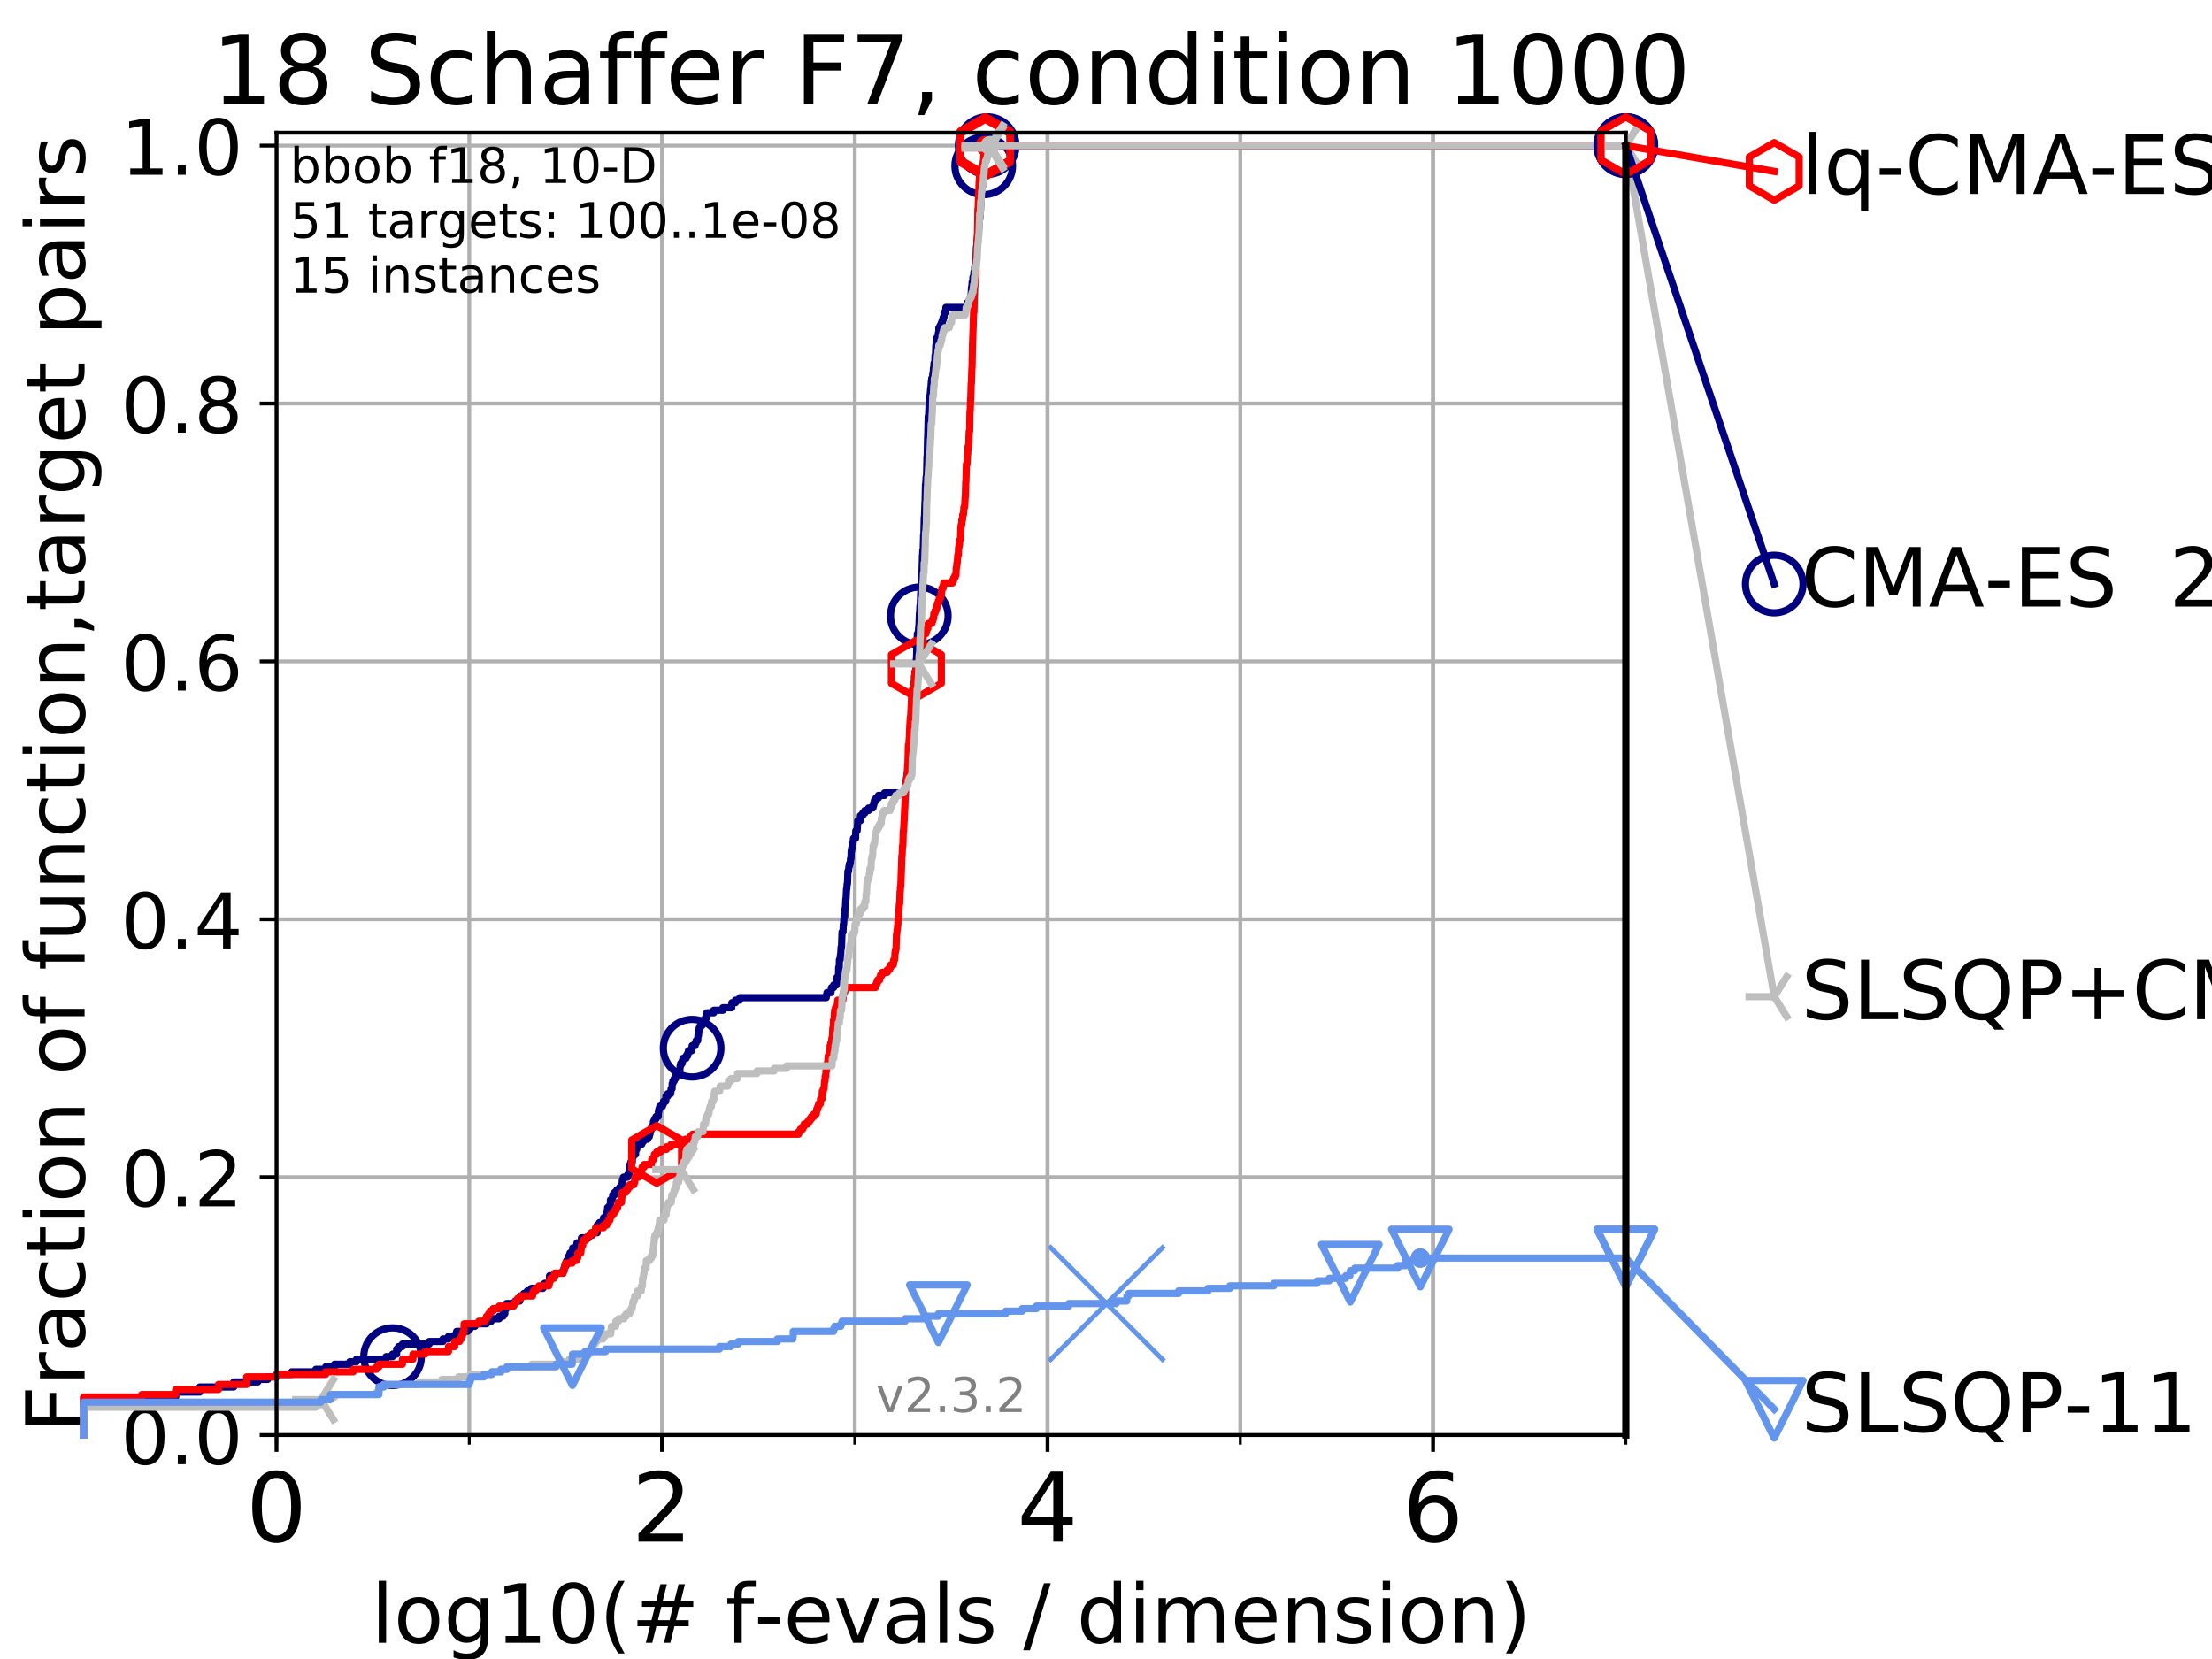 <?xml version="1.0" encoding="utf-8" standalone="no"?>
<!DOCTYPE svg PUBLIC "-//W3C//DTD SVG 1.1//EN"
  "http://www.w3.org/Graphics/SVG/1.1/DTD/svg11.dtd">
<!-- Created with matplotlib (https://matplotlib.org/) -->
<svg height="345.6pt" version="1.1" viewBox="0 0 460.8 345.6" width="460.8pt" xmlns="http://www.w3.org/2000/svg" xmlns:xlink="http://www.w3.org/1999/xlink">
 <defs>
  <style type="text/css">
*{stroke-linecap:butt;stroke-linejoin:round;}
  </style>
 </defs>
 <g id="figure_1">
  <g id="patch_1">
   <path d="M 0 345.6 
L 460.8 345.6 
L 460.8 0 
L 0 0 
z
" style="fill:#ffffff;"/>
  </g>
  <g id="axes_1">
   <g id="patch_2">
    <path d="M 57.6 298.944 
L 338.688 298.944 
L 338.688 27.648 
L 57.6 27.648 
z
" style="fill:#ffffff;"/>
   </g>
   <g id="matplotlib.axis_1">
    <g id="xtick_1">
     <g id="line2d_1">
      <path clip-path="url(#p4cb92f6c8e)" d="M 57.6 298.944 
L 57.6 27.648 
" style="fill:none;stroke:#b0b0b0;stroke-linecap:square;stroke-width:0.8;"/>
     </g>
     <g id="line2d_2">
      <defs>
       <path d="M 0 0 
L 0 3.5 
" id="mc6e1f01a0c" style="stroke:#000000;stroke-width:0.8;"/>
      </defs>
      <g>
       <use style="stroke:#000000;stroke-width:0.8;" x="57.6" xlink:href="#mc6e1f01a0c" y="298.944"/>
      </g>
     </g>
     <g id="text_1">
      <!-- 0 -->
      <defs>
       <path d="M 31.781 66.406 
Q 24.172 66.406 20.328 58.906 
Q 16.5 51.422 16.5 36.375 
Q 16.5 21.391 20.328 13.891 
Q 24.172 6.391 31.781 6.391 
Q 39.453 6.391 43.281 13.891 
Q 47.125 21.391 47.125 36.375 
Q 47.125 51.422 43.281 58.906 
Q 39.453 66.406 31.781 66.406 
z
M 31.781 74.219 
Q 44.047 74.219 50.516 64.516 
Q 56.984 54.828 56.984 36.375 
Q 56.984 17.969 50.516 8.266 
Q 44.047 -1.422 31.781 -1.422 
Q 19.531 -1.422 13.062 8.266 
Q 6.594 17.969 6.594 36.375 
Q 6.594 54.828 13.062 64.516 
Q 19.531 74.219 31.781 74.219 
z
" id="DejaVuSans-48"/>
      </defs>
      <g transform="translate(51.237 321.141)scale(0.2 -0.2)">
       <use xlink:href="#DejaVuSans-48"/>
      </g>
     </g>
    </g>
    <g id="xtick_2">
     <g id="line2d_3">
      <path clip-path="url(#p4cb92f6c8e)" d="M 137.911 298.944 
L 137.911 27.648 
" style="fill:none;stroke:#b0b0b0;stroke-linecap:square;stroke-width:0.8;"/>
     </g>
     <g id="line2d_4">
      <g>
       <use style="stroke:#000000;stroke-width:0.8;" x="137.911" xlink:href="#mc6e1f01a0c" y="298.944"/>
      </g>
     </g>
     <g id="text_2">
      <!-- 2 -->
      <defs>
       <path d="M 19.188 8.297 
L 53.609 8.297 
L 53.609 0 
L 7.328 0 
L 7.328 8.297 
Q 12.938 14.109 22.625 23.891 
Q 32.328 33.688 34.812 36.531 
Q 39.547 41.844 41.422 45.531 
Q 43.312 49.219 43.312 52.781 
Q 43.312 58.594 39.234 62.25 
Q 35.156 65.922 28.609 65.922 
Q 23.969 65.922 18.812 64.312 
Q 13.672 62.703 7.812 59.422 
L 7.812 69.391 
Q 13.766 71.781 18.938 73 
Q 24.125 74.219 28.422 74.219 
Q 39.75 74.219 46.484 68.547 
Q 53.219 62.891 53.219 53.422 
Q 53.219 48.922 51.531 44.891 
Q 49.859 40.875 45.406 35.406 
Q 44.188 33.984 37.641 27.219 
Q 31.109 20.453 19.188 8.297 
z
" id="DejaVuSans-50"/>
      </defs>
      <g transform="translate(131.548 321.141)scale(0.2 -0.2)">
       <use xlink:href="#DejaVuSans-50"/>
      </g>
     </g>
    </g>
    <g id="xtick_3">
     <g id="line2d_5">
      <path clip-path="url(#p4cb92f6c8e)" d="M 218.222 298.944 
L 218.222 27.648 
" style="fill:none;stroke:#b0b0b0;stroke-linecap:square;stroke-width:0.8;"/>
     </g>
     <g id="line2d_6">
      <g>
       <use style="stroke:#000000;stroke-width:0.8;" x="218.222" xlink:href="#mc6e1f01a0c" y="298.944"/>
      </g>
     </g>
     <g id="text_3">
      <!-- 4 -->
      <defs>
       <path d="M 37.797 64.312 
L 12.891 25.391 
L 37.797 25.391 
z
M 35.203 72.906 
L 47.609 72.906 
L 47.609 25.391 
L 58.016 25.391 
L 58.016 17.188 
L 47.609 17.188 
L 47.609 0 
L 37.797 0 
L 37.797 17.188 
L 4.891 17.188 
L 4.891 26.703 
z
" id="DejaVuSans-52"/>
      </defs>
      <g transform="translate(211.859 321.141)scale(0.2 -0.2)">
       <use xlink:href="#DejaVuSans-52"/>
      </g>
     </g>
    </g>
    <g id="xtick_4">
     <g id="line2d_7">
      <path clip-path="url(#p4cb92f6c8e)" d="M 298.533 298.944 
L 298.533 27.648 
" style="fill:none;stroke:#b0b0b0;stroke-linecap:square;stroke-width:0.8;"/>
     </g>
     <g id="line2d_8">
      <g>
       <use style="stroke:#000000;stroke-width:0.8;" x="298.533" xlink:href="#mc6e1f01a0c" y="298.944"/>
      </g>
     </g>
     <g id="text_4">
      <!-- 6 -->
      <defs>
       <path d="M 33.016 40.375 
Q 26.375 40.375 22.484 35.828 
Q 18.609 31.297 18.609 23.391 
Q 18.609 15.531 22.484 10.953 
Q 26.375 6.391 33.016 6.391 
Q 39.656 6.391 43.531 10.953 
Q 47.406 15.531 47.406 23.391 
Q 47.406 31.297 43.531 35.828 
Q 39.656 40.375 33.016 40.375 
z
M 52.594 71.297 
L 52.594 62.312 
Q 48.875 64.062 45.094 64.984 
Q 41.312 65.922 37.594 65.922 
Q 27.828 65.922 22.672 59.328 
Q 17.531 52.734 16.797 39.406 
Q 19.672 43.656 24.016 45.922 
Q 28.375 48.188 33.594 48.188 
Q 44.578 48.188 50.953 41.516 
Q 57.328 34.859 57.328 23.391 
Q 57.328 12.156 50.688 5.359 
Q 44.047 -1.422 33.016 -1.422 
Q 20.359 -1.422 13.672 8.266 
Q 6.984 17.969 6.984 36.375 
Q 6.984 53.656 15.188 63.938 
Q 23.391 74.219 37.203 74.219 
Q 40.922 74.219 44.703 73.484 
Q 48.484 72.75 52.594 71.297 
z
" id="DejaVuSans-54"/>
      </defs>
      <g transform="translate(292.17 321.141)scale(0.2 -0.2)">
       <use xlink:href="#DejaVuSans-54"/>
      </g>
     </g>
    </g>
    <g id="xtick_5">
     <g id="line2d_9">
      <path clip-path="url(#p4cb92f6c8e)" d="M 57.6 298.944 
L 57.6 27.648 
" style="fill:none;stroke:#b0b0b0;stroke-linecap:square;stroke-width:0.8;"/>
     </g>
     <g id="line2d_10">
      <defs>
       <path d="M 0 0 
L 0 2 
" id="m18a05ac920" style="stroke:#000000;stroke-width:0.6;"/>
      </defs>
      <g>
       <use style="stroke:#000000;stroke-width:0.6;" x="57.6" xlink:href="#m18a05ac920" y="298.944"/>
      </g>
     </g>
    </g>
    <g id="xtick_6">
     <g id="line2d_11">
      <path clip-path="url(#p4cb92f6c8e)" d="M 97.755 298.944 
L 97.755 27.648 
" style="fill:none;stroke:#b0b0b0;stroke-linecap:square;stroke-width:0.8;"/>
     </g>
     <g id="line2d_12">
      <g>
       <use style="stroke:#000000;stroke-width:0.6;" x="97.755" xlink:href="#m18a05ac920" y="298.944"/>
      </g>
     </g>
    </g>
    <g id="xtick_7">
     <g id="line2d_13">
      <path clip-path="url(#p4cb92f6c8e)" d="M 137.911 298.944 
L 137.911 27.648 
" style="fill:none;stroke:#b0b0b0;stroke-linecap:square;stroke-width:0.8;"/>
     </g>
     <g id="line2d_14">
      <g>
       <use style="stroke:#000000;stroke-width:0.6;" x="137.911" xlink:href="#m18a05ac920" y="298.944"/>
      </g>
     </g>
    </g>
    <g id="xtick_8">
     <g id="line2d_15">
      <path clip-path="url(#p4cb92f6c8e)" d="M 178.066 298.944 
L 178.066 27.648 
" style="fill:none;stroke:#b0b0b0;stroke-linecap:square;stroke-width:0.8;"/>
     </g>
     <g id="line2d_16">
      <g>
       <use style="stroke:#000000;stroke-width:0.6;" x="178.066" xlink:href="#m18a05ac920" y="298.944"/>
      </g>
     </g>
    </g>
    <g id="xtick_9">
     <g id="line2d_17">
      <path clip-path="url(#p4cb92f6c8e)" d="M 218.222 298.944 
L 218.222 27.648 
" style="fill:none;stroke:#b0b0b0;stroke-linecap:square;stroke-width:0.8;"/>
     </g>
     <g id="line2d_18">
      <g>
       <use style="stroke:#000000;stroke-width:0.6;" x="218.222" xlink:href="#m18a05ac920" y="298.944"/>
      </g>
     </g>
    </g>
    <g id="xtick_10">
     <g id="line2d_19">
      <path clip-path="url(#p4cb92f6c8e)" d="M 258.377 298.944 
L 258.377 27.648 
" style="fill:none;stroke:#b0b0b0;stroke-linecap:square;stroke-width:0.8;"/>
     </g>
     <g id="line2d_20">
      <g>
       <use style="stroke:#000000;stroke-width:0.6;" x="258.377" xlink:href="#m18a05ac920" y="298.944"/>
      </g>
     </g>
    </g>
    <g id="xtick_11">
     <g id="line2d_21">
      <path clip-path="url(#p4cb92f6c8e)" d="M 298.533 298.944 
L 298.533 27.648 
" style="fill:none;stroke:#b0b0b0;stroke-linecap:square;stroke-width:0.8;"/>
     </g>
     <g id="line2d_22">
      <g>
       <use style="stroke:#000000;stroke-width:0.6;" x="298.533" xlink:href="#m18a05ac920" y="298.944"/>
      </g>
     </g>
    </g>
    <g id="xtick_12">
     <g id="line2d_23">
      <path clip-path="url(#p4cb92f6c8e)" d="M 338.688 298.944 
L 338.688 27.648 
" style="fill:none;stroke:#b0b0b0;stroke-linecap:square;stroke-width:0.8;"/>
     </g>
     <g id="line2d_24">
      <g>
       <use style="stroke:#000000;stroke-width:0.6;" x="338.688" xlink:href="#m18a05ac920" y="298.944"/>
      </g>
     </g>
    </g>
    <g id="text_5">
     <!-- log10(# f-evals / dimension) -->
     <defs>
      <path d="M 9.422 75.984 
L 18.406 75.984 
L 18.406 0 
L 9.422 0 
z
" id="DejaVuSans-108"/>
      <path d="M 30.609 48.391 
Q 23.391 48.391 19.188 42.75 
Q 14.984 37.109 14.984 27.297 
Q 14.984 17.484 19.156 11.844 
Q 23.344 6.203 30.609 6.203 
Q 37.797 6.203 41.984 11.859 
Q 46.188 17.531 46.188 27.297 
Q 46.188 37.016 41.984 42.703 
Q 37.797 48.391 30.609 48.391 
z
M 30.609 56 
Q 42.328 56 49.016 48.375 
Q 55.719 40.766 55.719 27.297 
Q 55.719 13.875 49.016 6.219 
Q 42.328 -1.422 30.609 -1.422 
Q 18.844 -1.422 12.172 6.219 
Q 5.516 13.875 5.516 27.297 
Q 5.516 40.766 12.172 48.375 
Q 18.844 56 30.609 56 
z
" id="DejaVuSans-111"/>
      <path d="M 45.406 27.984 
Q 45.406 37.75 41.375 43.109 
Q 37.359 48.484 30.078 48.484 
Q 22.859 48.484 18.828 43.109 
Q 14.797 37.75 14.797 27.984 
Q 14.797 18.266 18.828 12.891 
Q 22.859 7.516 30.078 7.516 
Q 37.359 7.516 41.375 12.891 
Q 45.406 18.266 45.406 27.984 
z
M 54.391 6.781 
Q 54.391 -7.172 48.188 -13.984 
Q 42 -20.797 29.203 -20.797 
Q 24.469 -20.797 20.266 -20.094 
Q 16.062 -19.391 12.109 -17.922 
L 12.109 -9.188 
Q 16.062 -11.328 19.922 -12.344 
Q 23.781 -13.375 27.781 -13.375 
Q 36.625 -13.375 41.016 -8.766 
Q 45.406 -4.156 45.406 5.172 
L 45.406 9.625 
Q 42.625 4.781 38.281 2.391 
Q 33.938 0 27.875 0 
Q 17.828 0 11.672 7.656 
Q 5.516 15.328 5.516 27.984 
Q 5.516 40.672 11.672 48.328 
Q 17.828 56 27.875 56 
Q 33.938 56 38.281 53.609 
Q 42.625 51.219 45.406 46.391 
L 45.406 54.688 
L 54.391 54.688 
z
" id="DejaVuSans-103"/>
      <path d="M 12.406 8.297 
L 28.516 8.297 
L 28.516 63.922 
L 10.984 60.406 
L 10.984 69.391 
L 28.422 72.906 
L 38.281 72.906 
L 38.281 8.297 
L 54.391 8.297 
L 54.391 0 
L 12.406 0 
z
" id="DejaVuSans-49"/>
      <path d="M 31 75.875 
Q 24.469 64.656 21.281 53.656 
Q 18.109 42.672 18.109 31.391 
Q 18.109 20.125 21.312 9.062 
Q 24.516 -2 31 -13.188 
L 23.188 -13.188 
Q 15.875 -1.703 12.234 9.375 
Q 8.594 20.453 8.594 31.391 
Q 8.594 42.281 12.203 53.312 
Q 15.828 64.359 23.188 75.875 
z
" id="DejaVuSans-40"/>
      <path d="M 51.125 44 
L 36.922 44 
L 32.812 27.688 
L 47.125 27.688 
z
M 43.797 71.781 
L 38.719 51.516 
L 52.984 51.516 
L 58.109 71.781 
L 65.922 71.781 
L 60.891 51.516 
L 76.125 51.516 
L 76.125 44 
L 58.984 44 
L 54.984 27.688 
L 70.516 27.688 
L 70.516 20.219 
L 53.078 20.219 
L 48 0 
L 40.188 0 
L 45.219 20.219 
L 30.906 20.219 
L 25.875 0 
L 18.016 0 
L 23.094 20.219 
L 7.719 20.219 
L 7.719 27.688 
L 24.906 27.688 
L 29 44 
L 13.281 44 
L 13.281 51.516 
L 30.906 51.516 
L 35.891 71.781 
z
" id="DejaVuSans-35"/>
      <path id="DejaVuSans-32"/>
      <path d="M 37.109 75.984 
L 37.109 68.5 
L 28.516 68.5 
Q 23.688 68.5 21.797 66.547 
Q 19.922 64.594 19.922 59.516 
L 19.922 54.688 
L 34.719 54.688 
L 34.719 47.703 
L 19.922 47.703 
L 19.922 0 
L 10.891 0 
L 10.891 47.703 
L 2.297 47.703 
L 2.297 54.688 
L 10.891 54.688 
L 10.891 58.5 
Q 10.891 67.625 15.141 71.797 
Q 19.391 75.984 28.609 75.984 
z
" id="DejaVuSans-102"/>
      <path d="M 4.891 31.391 
L 31.203 31.391 
L 31.203 23.391 
L 4.891 23.391 
z
" id="DejaVuSans-45"/>
      <path d="M 56.203 29.594 
L 56.203 25.203 
L 14.891 25.203 
Q 15.484 15.922 20.484 11.062 
Q 25.484 6.203 34.422 6.203 
Q 39.594 6.203 44.453 7.469 
Q 49.312 8.734 54.109 11.281 
L 54.109 2.781 
Q 49.266 0.734 44.188 -0.344 
Q 39.109 -1.422 33.891 -1.422 
Q 20.797 -1.422 13.156 6.188 
Q 5.516 13.812 5.516 26.812 
Q 5.516 40.234 12.766 48.109 
Q 20.016 56 32.328 56 
Q 43.359 56 49.781 48.891 
Q 56.203 41.797 56.203 29.594 
z
M 47.219 32.234 
Q 47.125 39.594 43.094 43.984 
Q 39.062 48.391 32.422 48.391 
Q 24.906 48.391 20.391 44.141 
Q 15.875 39.891 15.188 32.172 
z
" id="DejaVuSans-101"/>
      <path d="M 2.984 54.688 
L 12.5 54.688 
L 29.594 8.797 
L 46.688 54.688 
L 56.203 54.688 
L 35.688 0 
L 23.484 0 
z
" id="DejaVuSans-118"/>
      <path d="M 34.281 27.484 
Q 23.391 27.484 19.188 25 
Q 14.984 22.516 14.984 16.5 
Q 14.984 11.719 18.141 8.906 
Q 21.297 6.109 26.703 6.109 
Q 34.188 6.109 38.703 11.406 
Q 43.219 16.703 43.219 25.484 
L 43.219 27.484 
z
M 52.203 31.203 
L 52.203 0 
L 43.219 0 
L 43.219 8.297 
Q 40.141 3.328 35.547 0.953 
Q 30.953 -1.422 24.312 -1.422 
Q 15.922 -1.422 10.953 3.297 
Q 6 8.016 6 15.922 
Q 6 25.141 12.172 29.828 
Q 18.359 34.516 30.609 34.516 
L 43.219 34.516 
L 43.219 35.406 
Q 43.219 41.609 39.141 45 
Q 35.062 48.391 27.688 48.391 
Q 23 48.391 18.547 47.266 
Q 14.109 46.141 10.016 43.891 
L 10.016 52.203 
Q 14.938 54.109 19.578 55.047 
Q 24.219 56 28.609 56 
Q 40.484 56 46.344 49.844 
Q 52.203 43.703 52.203 31.203 
z
" id="DejaVuSans-97"/>
      <path d="M 44.281 53.078 
L 44.281 44.578 
Q 40.484 46.531 36.375 47.5 
Q 32.281 48.484 27.875 48.484 
Q 21.188 48.484 17.844 46.438 
Q 14.5 44.391 14.5 40.281 
Q 14.5 37.156 16.891 35.375 
Q 19.281 33.594 26.516 31.984 
L 29.594 31.297 
Q 39.156 29.25 43.188 25.516 
Q 47.219 21.781 47.219 15.094 
Q 47.219 7.469 41.188 3.016 
Q 35.156 -1.422 24.609 -1.422 
Q 20.219 -1.422 15.453 -0.562 
Q 10.688 0.297 5.422 2 
L 5.422 11.281 
Q 10.406 8.688 15.234 7.391 
Q 20.062 6.109 24.812 6.109 
Q 31.156 6.109 34.562 8.281 
Q 37.984 10.453 37.984 14.406 
Q 37.984 18.062 35.516 20.016 
Q 33.062 21.969 24.703 23.781 
L 21.578 24.516 
Q 13.234 26.266 9.516 29.906 
Q 5.812 33.547 5.812 39.891 
Q 5.812 47.609 11.281 51.797 
Q 16.75 56 26.812 56 
Q 31.781 56 36.172 55.266 
Q 40.578 54.547 44.281 53.078 
z
" id="DejaVuSans-115"/>
      <path d="M 25.391 72.906 
L 33.688 72.906 
L 8.297 -9.281 
L 0 -9.281 
z
" id="DejaVuSans-47"/>
      <path d="M 45.406 46.391 
L 45.406 75.984 
L 54.391 75.984 
L 54.391 0 
L 45.406 0 
L 45.406 8.203 
Q 42.578 3.328 38.25 0.953 
Q 33.938 -1.422 27.875 -1.422 
Q 17.969 -1.422 11.734 6.484 
Q 5.516 14.406 5.516 27.297 
Q 5.516 40.188 11.734 48.094 
Q 17.969 56 27.875 56 
Q 33.938 56 38.25 53.625 
Q 42.578 51.266 45.406 46.391 
z
M 14.797 27.297 
Q 14.797 17.391 18.875 11.75 
Q 22.953 6.109 30.078 6.109 
Q 37.203 6.109 41.297 11.75 
Q 45.406 17.391 45.406 27.297 
Q 45.406 37.203 41.297 42.844 
Q 37.203 48.484 30.078 48.484 
Q 22.953 48.484 18.875 42.844 
Q 14.797 37.203 14.797 27.297 
z
" id="DejaVuSans-100"/>
      <path d="M 9.422 54.688 
L 18.406 54.688 
L 18.406 0 
L 9.422 0 
z
M 9.422 75.984 
L 18.406 75.984 
L 18.406 64.594 
L 9.422 64.594 
z
" id="DejaVuSans-105"/>
      <path d="M 52 44.188 
Q 55.375 50.25 60.062 53.125 
Q 64.75 56 71.094 56 
Q 79.641 56 84.281 50.016 
Q 88.922 44.047 88.922 33.016 
L 88.922 0 
L 79.891 0 
L 79.891 32.719 
Q 79.891 40.578 77.094 44.375 
Q 74.312 48.188 68.609 48.188 
Q 61.625 48.188 57.562 43.547 
Q 53.516 38.922 53.516 30.906 
L 53.516 0 
L 44.484 0 
L 44.484 32.719 
Q 44.484 40.625 41.703 44.406 
Q 38.922 48.188 33.109 48.188 
Q 26.219 48.188 22.156 43.531 
Q 18.109 38.875 18.109 30.906 
L 18.109 0 
L 9.078 0 
L 9.078 54.688 
L 18.109 54.688 
L 18.109 46.188 
Q 21.188 51.219 25.484 53.609 
Q 29.781 56 35.688 56 
Q 41.656 56 45.828 52.969 
Q 50 49.953 52 44.188 
z
" id="DejaVuSans-109"/>
      <path d="M 54.891 33.016 
L 54.891 0 
L 45.906 0 
L 45.906 32.719 
Q 45.906 40.484 42.875 44.328 
Q 39.844 48.188 33.797 48.188 
Q 26.516 48.188 22.312 43.547 
Q 18.109 38.922 18.109 30.906 
L 18.109 0 
L 9.078 0 
L 9.078 54.688 
L 18.109 54.688 
L 18.109 46.188 
Q 21.344 51.125 25.703 53.562 
Q 30.078 56 35.797 56 
Q 45.219 56 50.047 50.172 
Q 54.891 44.344 54.891 33.016 
z
" id="DejaVuSans-110"/>
      <path d="M 8.016 75.875 
L 15.828 75.875 
Q 23.141 64.359 26.781 53.312 
Q 30.422 42.281 30.422 31.391 
Q 30.422 20.453 26.781 9.375 
Q 23.141 -1.703 15.828 -13.188 
L 8.016 -13.188 
Q 14.5 -2 17.703 9.062 
Q 20.906 20.125 20.906 31.391 
Q 20.906 42.672 17.703 53.656 
Q 14.5 64.656 8.016 75.875 
z
" id="DejaVuSans-41"/>
     </defs>
     <g transform="translate(77.303 342.218)scale(0.17 -0.17)">
      <use xlink:href="#DejaVuSans-108"/>
      <use x="27.783" xlink:href="#DejaVuSans-111"/>
      <use x="88.965" xlink:href="#DejaVuSans-103"/>
      <use x="152.441" xlink:href="#DejaVuSans-49"/>
      <use x="216.064" xlink:href="#DejaVuSans-48"/>
      <use x="279.688" xlink:href="#DejaVuSans-40"/>
      <use x="318.701" xlink:href="#DejaVuSans-35"/>
      <use x="402.49" xlink:href="#DejaVuSans-32"/>
      <use x="434.277" xlink:href="#DejaVuSans-102"/>
      <use x="469.404" xlink:href="#DejaVuSans-45"/>
      <use x="505.488" xlink:href="#DejaVuSans-101"/>
      <use x="567.012" xlink:href="#DejaVuSans-118"/>
      <use x="626.191" xlink:href="#DejaVuSans-97"/>
      <use x="687.471" xlink:href="#DejaVuSans-108"/>
      <use x="715.254" xlink:href="#DejaVuSans-115"/>
      <use x="767.354" xlink:href="#DejaVuSans-32"/>
      <use x="799.141" xlink:href="#DejaVuSans-47"/>
      <use x="832.832" xlink:href="#DejaVuSans-32"/>
      <use x="864.619" xlink:href="#DejaVuSans-100"/>
      <use x="928.096" xlink:href="#DejaVuSans-105"/>
      <use x="955.879" xlink:href="#DejaVuSans-109"/>
      <use x="1053.291" xlink:href="#DejaVuSans-101"/>
      <use x="1114.814" xlink:href="#DejaVuSans-110"/>
      <use x="1178.193" xlink:href="#DejaVuSans-115"/>
      <use x="1230.293" xlink:href="#DejaVuSans-105"/>
      <use x="1258.076" xlink:href="#DejaVuSans-111"/>
      <use x="1319.258" xlink:href="#DejaVuSans-110"/>
      <use x="1382.637" xlink:href="#DejaVuSans-41"/>
     </g>
    </g>
   </g>
   <g id="matplotlib.axis_2">
    <g id="ytick_1">
     <g id="line2d_25">
      <path clip-path="url(#p4cb92f6c8e)" d="M 57.6 298.944 
L 338.688 298.944 
" style="fill:none;stroke:#b0b0b0;stroke-linecap:square;stroke-width:0.8;"/>
     </g>
     <g id="line2d_26">
      <defs>
       <path d="M 0 0 
L -3.5 0 
" id="mfa87b7a60e" style="stroke:#000000;stroke-width:0.8;"/>
      </defs>
      <g>
       <use style="stroke:#000000;stroke-width:0.8;" x="57.6" xlink:href="#mfa87b7a60e" y="298.944"/>
      </g>
     </g>
     <g id="text_6">
      <!-- 0.0 -->
      <defs>
       <path d="M 10.688 12.406 
L 21 12.406 
L 21 0 
L 10.688 0 
z
" id="DejaVuSans-46"/>
      </defs>
      <g transform="translate(25.155 305.023)scale(0.16 -0.16)">
       <use xlink:href="#DejaVuSans-48"/>
       <use x="63.623" xlink:href="#DejaVuSans-46"/>
       <use x="95.41" xlink:href="#DejaVuSans-48"/>
      </g>
     </g>
    </g>
    <g id="ytick_2">
     <g id="line2d_27">
      <path clip-path="url(#p4cb92f6c8e)" d="M 57.6 245.222 
L 338.688 245.222 
" style="fill:none;stroke:#b0b0b0;stroke-linecap:square;stroke-width:0.8;"/>
     </g>
     <g id="line2d_28">
      <g>
       <use style="stroke:#000000;stroke-width:0.8;" x="57.6" xlink:href="#mfa87b7a60e" y="245.222"/>
      </g>
     </g>
     <g id="text_7">
      <!-- 0.2 -->
      <g transform="translate(25.155 251.301)scale(0.16 -0.16)">
       <use xlink:href="#DejaVuSans-48"/>
       <use x="63.623" xlink:href="#DejaVuSans-46"/>
       <use x="95.41" xlink:href="#DejaVuSans-50"/>
      </g>
     </g>
    </g>
    <g id="ytick_3">
     <g id="line2d_29">
      <path clip-path="url(#p4cb92f6c8e)" d="M 57.6 191.5 
L 338.688 191.5 
" style="fill:none;stroke:#b0b0b0;stroke-linecap:square;stroke-width:0.8;"/>
     </g>
     <g id="line2d_30">
      <g>
       <use style="stroke:#000000;stroke-width:0.8;" x="57.6" xlink:href="#mfa87b7a60e" y="191.5"/>
      </g>
     </g>
     <g id="text_8">
      <!-- 0.4 -->
      <g transform="translate(25.155 197.579)scale(0.16 -0.16)">
       <use xlink:href="#DejaVuSans-48"/>
       <use x="63.623" xlink:href="#DejaVuSans-46"/>
       <use x="95.41" xlink:href="#DejaVuSans-52"/>
      </g>
     </g>
    </g>
    <g id="ytick_4">
     <g id="line2d_31">
      <path clip-path="url(#p4cb92f6c8e)" d="M 57.6 137.778 
L 338.688 137.778 
" style="fill:none;stroke:#b0b0b0;stroke-linecap:square;stroke-width:0.8;"/>
     </g>
     <g id="line2d_32">
      <g>
       <use style="stroke:#000000;stroke-width:0.8;" x="57.6" xlink:href="#mfa87b7a60e" y="137.778"/>
      </g>
     </g>
     <g id="text_9">
      <!-- 0.6 -->
      <g transform="translate(25.155 143.857)scale(0.16 -0.16)">
       <use xlink:href="#DejaVuSans-48"/>
       <use x="63.623" xlink:href="#DejaVuSans-46"/>
       <use x="95.41" xlink:href="#DejaVuSans-54"/>
      </g>
     </g>
    </g>
    <g id="ytick_5">
     <g id="line2d_33">
      <path clip-path="url(#p4cb92f6c8e)" d="M 57.6 84.056 
L 338.688 84.056 
" style="fill:none;stroke:#b0b0b0;stroke-linecap:square;stroke-width:0.8;"/>
     </g>
     <g id="line2d_34">
      <g>
       <use style="stroke:#000000;stroke-width:0.8;" x="57.6" xlink:href="#mfa87b7a60e" y="84.056"/>
      </g>
     </g>
     <g id="text_10">
      <!-- 0.8 -->
      <defs>
       <path d="M 31.781 34.625 
Q 24.75 34.625 20.719 30.859 
Q 16.703 27.094 16.703 20.516 
Q 16.703 13.922 20.719 10.156 
Q 24.75 6.391 31.781 6.391 
Q 38.812 6.391 42.859 10.172 
Q 46.922 13.969 46.922 20.516 
Q 46.922 27.094 42.891 30.859 
Q 38.875 34.625 31.781 34.625 
z
M 21.922 38.812 
Q 15.578 40.375 12.031 44.719 
Q 8.5 49.078 8.5 55.328 
Q 8.5 64.062 14.719 69.141 
Q 20.953 74.219 31.781 74.219 
Q 42.672 74.219 48.875 69.141 
Q 55.078 64.062 55.078 55.328 
Q 55.078 49.078 51.531 44.719 
Q 48 40.375 41.703 38.812 
Q 48.828 37.156 52.797 32.312 
Q 56.781 27.484 56.781 20.516 
Q 56.781 9.906 50.312 4.234 
Q 43.844 -1.422 31.781 -1.422 
Q 19.734 -1.422 13.25 4.234 
Q 6.781 9.906 6.781 20.516 
Q 6.781 27.484 10.781 32.312 
Q 14.797 37.156 21.922 38.812 
z
M 18.312 54.391 
Q 18.312 48.734 21.844 45.562 
Q 25.391 42.391 31.781 42.391 
Q 38.141 42.391 41.719 45.562 
Q 45.312 48.734 45.312 54.391 
Q 45.312 60.062 41.719 63.234 
Q 38.141 66.406 31.781 66.406 
Q 25.391 66.406 21.844 63.234 
Q 18.312 60.062 18.312 54.391 
z
" id="DejaVuSans-56"/>
      </defs>
      <g transform="translate(25.155 90.135)scale(0.16 -0.16)">
       <use xlink:href="#DejaVuSans-48"/>
       <use x="63.623" xlink:href="#DejaVuSans-46"/>
       <use x="95.41" xlink:href="#DejaVuSans-56"/>
      </g>
     </g>
    </g>
    <g id="ytick_6">
     <g id="line2d_35">
      <path clip-path="url(#p4cb92f6c8e)" d="M 57.6 30.334 
L 338.688 30.334 
" style="fill:none;stroke:#b0b0b0;stroke-linecap:square;stroke-width:0.8;"/>
     </g>
     <g id="line2d_36">
      <g>
       <use style="stroke:#000000;stroke-width:0.8;" x="57.6" xlink:href="#mfa87b7a60e" y="30.334"/>
      </g>
     </g>
     <g id="text_11">
      <!-- 1.0 -->
      <g transform="translate(25.155 36.413)scale(0.16 -0.16)">
       <use xlink:href="#DejaVuSans-49"/>
       <use x="63.623" xlink:href="#DejaVuSans-46"/>
       <use x="95.41" xlink:href="#DejaVuSans-48"/>
      </g>
     </g>
    </g>
    <g id="text_12">
     <!-- Fraction of function,target pairs -->
     <defs>
      <path d="M 9.812 72.906 
L 51.703 72.906 
L 51.703 64.594 
L 19.672 64.594 
L 19.672 43.109 
L 48.578 43.109 
L 48.578 34.812 
L 19.672 34.812 
L 19.672 0 
L 9.812 0 
z
" id="DejaVuSans-70"/>
      <path d="M 41.109 46.297 
Q 39.594 47.172 37.812 47.578 
Q 36.031 48 33.891 48 
Q 26.266 48 22.188 43.047 
Q 18.109 38.094 18.109 28.812 
L 18.109 0 
L 9.078 0 
L 9.078 54.688 
L 18.109 54.688 
L 18.109 46.188 
Q 20.953 51.172 25.484 53.578 
Q 30.031 56 36.531 56 
Q 37.453 56 38.578 55.875 
Q 39.703 55.766 41.062 55.516 
z
" id="DejaVuSans-114"/>
      <path d="M 48.781 52.594 
L 48.781 44.188 
Q 44.969 46.297 41.141 47.344 
Q 37.312 48.391 33.406 48.391 
Q 24.656 48.391 19.812 42.844 
Q 14.984 37.312 14.984 27.297 
Q 14.984 17.281 19.812 11.734 
Q 24.656 6.203 33.406 6.203 
Q 37.312 6.203 41.141 7.25 
Q 44.969 8.297 48.781 10.406 
L 48.781 2.094 
Q 45.016 0.344 40.984 -0.531 
Q 36.969 -1.422 32.422 -1.422 
Q 20.062 -1.422 12.781 6.344 
Q 5.516 14.109 5.516 27.297 
Q 5.516 40.672 12.859 48.328 
Q 20.219 56 33.016 56 
Q 37.156 56 41.109 55.141 
Q 45.062 54.297 48.781 52.594 
z
" id="DejaVuSans-99"/>
      <path d="M 18.312 70.219 
L 18.312 54.688 
L 36.812 54.688 
L 36.812 47.703 
L 18.312 47.703 
L 18.312 18.016 
Q 18.312 11.328 20.141 9.422 
Q 21.969 7.516 27.594 7.516 
L 36.812 7.516 
L 36.812 0 
L 27.594 0 
Q 17.188 0 13.234 3.875 
Q 9.281 7.766 9.281 18.016 
L 9.281 47.703 
L 2.688 47.703 
L 2.688 54.688 
L 9.281 54.688 
L 9.281 70.219 
z
" id="DejaVuSans-116"/>
      <path d="M 8.5 21.578 
L 8.5 54.688 
L 17.484 54.688 
L 17.484 21.922 
Q 17.484 14.156 20.5 10.266 
Q 23.531 6.391 29.594 6.391 
Q 36.859 6.391 41.078 11.031 
Q 45.312 15.672 45.312 23.688 
L 45.312 54.688 
L 54.297 54.688 
L 54.297 0 
L 45.312 0 
L 45.312 8.406 
Q 42.047 3.422 37.719 1 
Q 33.406 -1.422 27.688 -1.422 
Q 18.266 -1.422 13.375 4.438 
Q 8.5 10.297 8.5 21.578 
z
M 31.109 56 
z
" id="DejaVuSans-117"/>
      <path d="M 11.719 12.406 
L 22.016 12.406 
L 22.016 4 
L 14.016 -11.625 
L 7.719 -11.625 
L 11.719 4 
z
" id="DejaVuSans-44"/>
      <path d="M 18.109 8.203 
L 18.109 -20.797 
L 9.078 -20.797 
L 9.078 54.688 
L 18.109 54.688 
L 18.109 46.391 
Q 20.953 51.266 25.266 53.625 
Q 29.594 56 35.594 56 
Q 45.562 56 51.781 48.094 
Q 58.016 40.188 58.016 27.297 
Q 58.016 14.406 51.781 6.484 
Q 45.562 -1.422 35.594 -1.422 
Q 29.594 -1.422 25.266 0.953 
Q 20.953 3.328 18.109 8.203 
z
M 48.688 27.297 
Q 48.688 37.203 44.609 42.844 
Q 40.531 48.484 33.406 48.484 
Q 26.266 48.484 22.188 42.844 
Q 18.109 37.203 18.109 27.297 
Q 18.109 17.391 22.188 11.75 
Q 26.266 6.109 33.406 6.109 
Q 40.531 6.109 44.609 11.75 
Q 48.688 17.391 48.688 27.297 
z
" id="DejaVuSans-112"/>
     </defs>
     <g transform="translate(17.62 298.435)rotate(-90)scale(0.17 -0.17)">
      <use xlink:href="#DejaVuSans-70"/>
      <use x="57.41" xlink:href="#DejaVuSans-114"/>
      <use x="98.523" xlink:href="#DejaVuSans-97"/>
      <use x="159.803" xlink:href="#DejaVuSans-99"/>
      <use x="214.783" xlink:href="#DejaVuSans-116"/>
      <use x="253.992" xlink:href="#DejaVuSans-105"/>
      <use x="281.775" xlink:href="#DejaVuSans-111"/>
      <use x="342.957" xlink:href="#DejaVuSans-110"/>
      <use x="406.336" xlink:href="#DejaVuSans-32"/>
      <use x="438.123" xlink:href="#DejaVuSans-111"/>
      <use x="499.305" xlink:href="#DejaVuSans-102"/>
      <use x="534.51" xlink:href="#DejaVuSans-32"/>
      <use x="566.297" xlink:href="#DejaVuSans-102"/>
      <use x="601.502" xlink:href="#DejaVuSans-117"/>
      <use x="664.881" xlink:href="#DejaVuSans-110"/>
      <use x="728.26" xlink:href="#DejaVuSans-99"/>
      <use x="783.24" xlink:href="#DejaVuSans-116"/>
      <use x="822.449" xlink:href="#DejaVuSans-105"/>
      <use x="850.232" xlink:href="#DejaVuSans-111"/>
      <use x="911.414" xlink:href="#DejaVuSans-110"/>
      <use x="974.793" xlink:href="#DejaVuSans-44"/>
      <use x="1006.58" xlink:href="#DejaVuSans-116"/>
      <use x="1045.789" xlink:href="#DejaVuSans-97"/>
      <use x="1107.068" xlink:href="#DejaVuSans-114"/>
      <use x="1148.166" xlink:href="#DejaVuSans-103"/>
      <use x="1211.643" xlink:href="#DejaVuSans-101"/>
      <use x="1273.166" xlink:href="#DejaVuSans-116"/>
      <use x="1312.375" xlink:href="#DejaVuSans-32"/>
      <use x="1344.162" xlink:href="#DejaVuSans-112"/>
      <use x="1407.639" xlink:href="#DejaVuSans-97"/>
      <use x="1468.918" xlink:href="#DejaVuSans-105"/>
      <use x="1496.701" xlink:href="#DejaVuSans-114"/>
      <use x="1537.814" xlink:href="#DejaVuSans-115"/>
     </g>
    </g>
   </g>
   <g id="line2d_37">
    <defs>
     <path d="M 0 1.5 
C 0.398 1.5 0.779 1.342 1.061 1.061 
C 1.342 0.779 1.5 0.398 1.5 0 
C 1.5 -0.398 1.342 -0.779 1.061 -1.061 
C 0.779 -1.342 0.398 -1.5 0 -1.5 
C -0.398 -1.5 -0.779 -1.342 -1.061 -1.061 
C -1.342 -0.779 -1.5 -0.398 -1.5 0 
C -1.5 0.398 -1.342 0.779 -1.061 1.061 
C -0.779 1.342 -0.398 1.5 0 1.5 
z
" id="m04ad326bbf" style="stroke:#000080;"/>
    </defs>
    <g>
     <use style="fill:#000080;stroke:#000080;" x="205.649" xlink:href="#m04ad326bbf" y="30.334"/>
     <use style="fill:#000080;stroke:#000080;" x="205.649" xlink:href="#m04ad326bbf" y="30.334"/>
    </g>
   </g>
   <g id="line2d_38">
    <path d="M 17.445 298.944 
L 17.445 291.044 
L 36.604 291.044 
L 36.604 289.99 
L 41.621 289.99 
L 41.621 288.937 
L 48.692 288.937 
L 48.692 287.884 
L 53.709 287.884 
L 53.709 287.357 
L 55.763 287.357 
L 55.763 286.83 
L 57.6 286.83 
L 57.6 286.304 
L 60.78 286.304 
L 60.78 285.777 
L 65.797 285.777 
L 65.797 285.25 
L 67.851 285.25 
L 67.851 284.723 
L 69.688 284.723 
L 69.688 284.197 
L 72.868 284.197 
L 72.868 283.67 
L 74.263 283.67 
L 74.263 283.143 
L 80.416 283.143 
L 80.416 282.617 
L 81.776 282.617 
L 81.776 282.09 
L 82.627 282.09 
L 82.627 281.037 
L 83.037 281.037 
L 83.037 280.51 
L 83.83 280.51 
L 83.83 279.983 
L 89.419 279.983 
L 89.419 279.457 
L 92.267 279.457 
L 92.267 278.93 
L 93.422 278.93 
L 93.422 278.403 
L 94.921 278.403 
L 94.921 277.877 
L 95.125 277.877 
L 95.125 277.35 
L 97.403 277.35 
L 97.403 276.823 
L 97.929 276.823 
L 97.929 276.296 
L 98.935 276.296 
L 98.935 275.77 
L 101.366 275.77 
L 101.366 275.243 
L 102.331 275.243 
L 102.331 274.716 
L 103.993 274.716 
L 103.993 274.19 
L 104.826 274.19 
L 104.826 273.663 
L 105.172 273.663 
L 105.172 272.61 
L 105.51 272.61 
L 105.51 271.556 
L 107.314 271.556 
L 107.314 271.03 
L 108.294 271.03 
L 108.389 269.976 
L 109.132 269.976 
L 109.132 269.45 
L 109.843 269.45 
L 109.843 268.923 
L 110.694 268.923 
L 110.694 268.396 
L 113.095 268.396 
L 113.095 267.87 
L 113.454 267.87 
L 113.454 267.343 
L 114.419 267.343 
L 114.486 265.763 
L 115.649 265.763 
L 115.649 265.236 
L 117.26 265.236 
L 117.26 264.709 
L 117.486 264.709 
L 117.486 264.183 
L 117.654 264.183 
L 117.654 263.656 
L 117.931 263.656 
L 118.04 262.603 
L 118.524 262.603 
L 118.524 261.549 
L 118.734 261.549 
L 118.734 261.023 
L 119.25 261.023 
L 119.301 259.969 
L 120.191 259.969 
L 120.191 258.916 
L 121.083 258.916 
L 121.128 257.862 
L 122.657 257.862 
L 122.657 257.336 
L 123.354 257.336 
L 123.354 256.809 
L 124.407 256.809 
L 124.407 255.229 
L 124.855 255.229 
L 124.855 254.702 
L 125.612 254.702 
L 125.612 254.176 
L 125.753 254.176 
L 125.753 253.649 
L 126.202 253.649 
L 126.202 253.122 
L 126.406 253.122 
L 126.507 252.069 
L 126.574 252.069 
L 126.574 251.542 
L 127.035 251.542 
L 127.035 251.016 
L 127.165 251.016 
L 127.165 249.962 
L 127.58 249.962 
L 127.643 248.909 
L 128.047 248.909 
L 128.047 248.382 
L 128.501 248.382 
L 128.501 247.855 
L 129.089 247.855 
L 129.089 247.329 
L 129.49 247.329 
L 129.49 246.802 
L 129.602 246.802 
L 129.658 245.749 
L 129.881 245.749 
L 129.881 245.222 
L 130.744 245.222 
L 130.744 244.695 
L 131.056 244.695 
L 131.134 243.642 
L 131.185 243.642 
L 131.211 242.589 
L 131.414 242.589 
L 131.414 242.062 
L 131.716 242.062 
L 131.74 241.009 
L 131.913 241.009 
L 131.913 240.482 
L 132.399 240.482 
L 132.446 239.428 
L 132.66 239.428 
L 132.66 238.902 
L 132.801 238.902 
L 132.801 238.375 
L 133.689 238.375 
L 133.689 237.848 
L 134.019 237.848 
L 134.019 237.322 
L 134.912 237.322 
L 134.912 236.795 
L 135.26 236.795 
L 135.26 236.268 
L 135.402 236.268 
L 135.402 235.742 
L 135.542 235.742 
L 135.542 235.215 
L 135.761 235.215 
L 135.761 234.688 
L 136.035 234.688 
L 136.131 233.635 
L 136.324 233.635 
L 136.324 233.108 
L 136.664 233.108 
L 136.664 232.582 
L 137.126 232.582 
L 137.163 231.528 
L 137.253 231.528 
L 137.253 231.001 
L 137.434 231.001 
L 137.434 230.475 
L 138.015 230.475 
L 138.015 229.948 
L 138.222 229.948 
L 138.222 229.421 
L 138.695 229.421 
L 138.728 228.368 
L 139.107 228.368 
L 139.107 227.841 
L 139.715 227.841 
L 139.809 226.788 
L 140.011 226.788 
L 140.027 225.735 
L 140.165 225.735 
L 140.165 225.208 
L 140.454 225.208 
L 140.454 224.681 
L 140.768 224.681 
L 140.768 224.155 
L 140.974 224.155 
L 140.974 223.628 
L 141.464 223.628 
L 141.464 223.101 
L 141.62 223.101 
L 141.69 222.048 
L 141.802 222.048 
L 141.802 221.521 
L 142.12 221.521 
L 142.12 220.994 
L 142.257 220.994 
L 142.257 220.468 
L 142.937 220.468 
L 142.937 219.941 
L 143.248 219.941 
L 143.248 219.414 
L 143.414 219.414 
L 143.414 218.888 
L 144.1 218.888 
L 144.185 217.834 
L 144.795 217.834 
L 144.795 217.308 
L 145.017 217.308 
L 145.017 216.781 
L 145.35 216.781 
L 145.395 215.728 
L 145.509 215.728 
L 145.576 214.674 
L 145.643 214.674 
L 145.643 214.148 
L 145.888 214.148 
L 145.888 213.621 
L 146.27 213.621 
L 146.378 212.567 
L 146.927 212.567 
L 146.927 212.041 
L 147.206 212.041 
L 147.236 210.987 
L 148.677 210.987 
L 148.677 210.461 
L 150.573 210.461 
L 150.573 209.934 
L 152.429 209.934 
L 152.466 208.881 
L 153.207 208.881 
L 153.207 208.354 
L 154.112 208.354 
L 154.112 207.827 
L 172.12 207.827 
L 172.12 207.301 
L 172.272 207.301 
L 172.272 206.774 
L 173.105 206.774 
L 173.209 205.721 
L 173.662 205.721 
L 173.662 205.194 
L 174.253 205.194 
L 174.333 203.614 
L 174.665 203.614 
L 174.709 201.507 
L 174.834 201.507 
L 174.863 199.927 
L 175.017 199.927 
L 175.084 198.874 
L 175.133 198.874 
L 175.218 197.294 
L 175.304 197.294 
L 175.391 194.66 
L 175.416 194.66 
L 175.416 194.133 
L 175.616 194.133 
L 175.674 192.553 
L 175.738 192.553 
L 175.839 190.973 
L 175.965 190.973 
L 176.003 189.393 
L 176.101 189.393 
L 176.2 187.287 
L 176.25 187.287 
L 176.352 185.18 
L 176.399 185.18 
L 176.477 184.126 
L 176.542 184.126 
L 176.633 181.493 
L 176.754 181.493 
L 176.855 180.44 
L 176.952 180.44 
L 176.952 179.913 
L 177.115 179.913 
L 177.186 178.86 
L 177.276 178.86 
L 177.314 177.28 
L 177.4 177.28 
L 177.4 176.753 
L 177.524 176.753 
L 177.582 175.699 
L 177.703 175.699 
L 177.79 174.646 
L 178.231 174.646 
L 178.273 173.066 
L 178.56 173.066 
L 178.658 171.486 
L 178.673 171.486 
L 178.673 170.959 
L 179.223 170.959 
L 179.246 169.906 
L 179.722 169.906 
L 179.722 169.379 
L 180.147 169.379 
L 180.147 168.853 
L 180.938 168.853 
L 180.938 168.326 
L 181.849 168.326 
L 181.849 167.799 
L 182.004 167.799 
L 182.004 167.272 
L 182.153 167.272 
L 182.153 166.746 
L 182.494 166.746 
L 182.494 166.219 
L 183.004 166.219 
L 183.004 165.692 
L 184.27 165.692 
L 184.27 165.166 
L 188.424 165.166 
L 188.51 164.112 
L 188.65 164.112 
L 188.711 163.059 
L 188.773 163.059 
L 188.773 162.532 
L 188.906 162.532 
L 188.992 160.952 
L 189.085 160.952 
L 189.117 159.899 
L 189.225 159.899 
L 189.317 157.265 
L 189.354 157.265 
L 189.354 156.739 
L 189.519 156.739 
L 189.627 154.105 
L 189.648 154.105 
L 189.715 153.052 
L 189.768 153.052 
L 189.852 151.472 
L 189.896 151.472 
L 189.99 149.892 
L 190.017 149.892 
L 190.107 147.785 
L 190.153 147.785 
L 190.201 146.732 
L 190.311 146.732 
L 190.376 144.625 
L 190.462 144.625 
L 190.528 143.045 
L 190.655 143.045 
L 190.763 140.411 
L 190.785 140.411 
L 190.891 137.251 
L 190.924 137.251 
L 191.032 133.038 
L 191.074 133.038 
L 191.111 131.985 
L 191.297 131.985 
L 191.403 130.404 
L 191.435 130.404 
L 191.529 127.771 
L 191.582 127.771 
L 191.64 126.191 
L 191.702 126.191 
L 191.807 123.558 
L 191.815 123.558 
L 191.895 121.451 
L 191.97 121.451 
L 192.077 118.817 
L 192.084 118.817 
L 192.172 115.657 
L 192.21 115.657 
L 192.244 114.604 
L 192.325 114.604 
L 192.403 111.444 
L 192.461 111.444 
L 192.538 107.757 
L 192.588 107.757 
L 192.687 104.597 
L 192.714 104.597 
L 192.791 100.91 
L 192.849 100.91 
L 192.93 99.33 
L 193.01 99.33 
L 193.109 95.116 
L 193.148 95.116 
L 193.241 90.903 
L 193.261 90.903 
L 193.366 86.69 
L 193.434 86.69 
L 193.528 84.583 
L 193.591 84.583 
L 193.661 82.476 
L 193.768 82.476 
L 193.871 80.896 
L 193.918 80.896 
L 194.028 79.316 
L 194.103 79.316 
L 194.103 78.789 
L 194.285 78.789 
L 194.325 77.736 
L 194.411 77.736 
L 194.46 76.682 
L 194.54 76.682 
L 194.585 75.629 
L 194.742 75.629 
L 194.785 74.049 
L 194.88 74.049 
L 194.946 71.942 
L 195.057 71.942 
L 195.156 70.362 
L 195.396 70.362 
L 195.49 69.309 
L 195.574 69.309 
L 195.584 68.255 
L 195.872 68.255 
L 195.872 67.729 
L 196.117 67.729 
L 196.117 67.202 
L 196.296 67.202 
L 196.296 66.675 
L 196.469 66.675 
L 196.469 66.149 
L 196.638 66.149 
L 196.703 65.095 
L 196.956 65.095 
L 197.044 64.042 
L 201.511 64.042 
L 201.543 62.989 
L 201.92 62.989 
L 201.92 62.462 
L 202.165 62.462 
L 202.26 61.409 
L 202.311 61.409 
L 202.386 59.829 
L 202.458 59.829 
L 202.515 58.775 
L 202.627 58.775 
L 202.68 57.722 
L 202.825 57.722 
L 202.889 56.668 
L 203.037 56.668 
L 203.062 55.615 
L 203.193 55.615 
L 203.287 54.035 
L 203.314 54.035 
L 203.416 51.402 
L 203.467 51.402 
L 203.56 49.821 
L 203.581 49.821 
L 203.678 48.768 
L 203.697 48.768 
L 203.761 47.715 
L 203.881 47.715 
L 203.881 47.188 
L 203.994 47.188 
L 204.046 45.608 
L 204.107 45.608 
L 204.145 44.028 
L 204.24 44.028 
L 204.347 40.868 
L 204.409 40.868 
L 204.48 39.814 
L 204.539 39.814 
L 204.62 38.761 
L 204.682 38.761 
L 204.707 37.181 
L 204.805 37.181 
L 204.908 35.601 
L 204.923 35.601 
L 205.022 32.441 
L 205.091 32.441 
L 205.183 31.387 
L 205.385 31.387 
L 205.385 30.861 
L 205.649 30.861 
L 205.649 30.334 
L 338.688 30.334 
L 338.688 30.334 
" style="fill:none;stroke:#000080;stroke-linecap:square;stroke-width:1.5;"/>
   </g>
   <g id="line2d_39">
    <defs>
     <path d="M 0 6 
C 1.591 6 3.117 5.368 4.243 4.243 
C 5.368 3.117 6 1.591 6 0 
C 6 -1.591 5.368 -3.117 4.243 -4.243 
C 3.117 -5.368 1.591 -6 0 -6 
C -1.591 -6 -3.117 -5.368 -4.243 -4.243 
C -5.368 -3.117 -6 -1.591 -6 0 
C -6 1.591 -5.368 3.117 -4.243 4.243 
C -3.117 5.368 -1.591 6 0 6 
z
" id="m61b57fe21e" style="stroke:#000080;stroke-width:1.5;"/>
    </defs>
    <g>
     <use style="fill-opacity:0;stroke:#000080;stroke-width:1.5;" x="81.776" xlink:href="#m61b57fe21e" y="282.617"/>
     <use style="fill-opacity:0;stroke:#000080;stroke-width:1.5;" x="144.185" xlink:href="#m61b57fe21e" y="218.361"/>
     <use style="fill-opacity:0;stroke:#000080;stroke-width:1.5;" x="191.507" xlink:href="#m61b57fe21e" y="128.298"/>
     <use style="fill-opacity:0;stroke:#000080;stroke-width:1.5;" x="204.928" xlink:href="#m61b57fe21e" y="34.548"/>
     <use style="fill-opacity:0;stroke:#000080;stroke-width:1.5;" x="205.649" xlink:href="#m61b57fe21e" y="30.334"/>
     <use style="fill-opacity:0;stroke:#000080;stroke-width:1.5;" x="338.688" xlink:href="#m61b57fe21e" y="30.334"/>
    </g>
   </g>
   <g id="line2d_40">
    <path style="fill:none;stroke:#000080;stroke-linecap:square;stroke-width:1.5;"/>
    <g/>
   </g>
   <g id="line2d_41">
    <defs>
     <path d="M 0 1.5 
C 0.398 1.5 0.779 1.342 1.061 1.061 
C 1.342 0.779 1.5 0.398 1.5 0 
C 1.5 -0.398 1.342 -0.779 1.061 -1.061 
C 0.779 -1.342 0.398 -1.5 0 -1.5 
C -0.398 -1.5 -0.779 -1.342 -1.061 -1.061 
C -1.342 -0.779 -1.5 -0.398 -1.5 0 
C -1.5 0.398 -1.342 0.779 -1.061 1.061 
C -0.779 1.342 -0.398 1.5 0 1.5 
z
" id="md8fc9a0845" style="stroke:#ff0000;"/>
    </defs>
    <g>
     <use style="fill:#ff0000;stroke:#ff0000;" x="205.237" xlink:href="#md8fc9a0845" y="30.334"/>
     <use style="fill:#ff0000;stroke:#ff0000;" x="205.237" xlink:href="#md8fc9a0845" y="30.334"/>
    </g>
   </g>
   <g id="line2d_42">
    <path d="M 17.445 298.944 
L 17.445 291.044 
L 29.533 291.044 
L 29.533 290.517 
L 36.604 290.517 
L 36.604 289.464 
L 45.512 289.464 
L 45.512 288.41 
L 51.38 288.41 
L 51.38 286.83 
L 57.6 286.83 
L 57.6 286.304 
L 67.851 286.304 
L 67.851 285.777 
L 73.579 285.777 
L 73.579 285.25 
L 78.421 285.25 
L 78.421 284.723 
L 78.942 284.723 
L 78.942 284.197 
L 83.83 284.197 
L 83.83 283.143 
L 86.013 283.143 
L 86.013 282.09 
L 88.554 282.09 
L 88.554 281.563 
L 93.422 281.563 
L 93.422 280.51 
L 94.715 280.51 
L 94.715 279.457 
L 95.723 279.457 
L 95.723 278.93 
L 96.111 278.93 
L 96.111 278.403 
L 96.301 278.403 
L 96.301 277.877 
L 96.49 277.877 
L 96.49 277.35 
L 96.676 277.35 
L 96.676 275.77 
L 99.732 275.77 
L 99.732 275.243 
L 101.08 275.243 
L 101.08 274.716 
L 101.366 274.716 
L 101.366 274.19 
L 101.786 274.19 
L 101.786 273.663 
L 102.06 273.663 
L 102.06 273.136 
L 102.729 273.136 
L 102.729 272.61 
L 103.993 272.61 
L 103.993 272.083 
L 107.009 272.083 
L 107.009 271.556 
L 107.415 271.556 
L 107.415 271.03 
L 107.811 271.03 
L 107.811 270.503 
L 108.484 270.503 
L 108.484 269.976 
L 110.942 269.976 
L 110.942 269.45 
L 111.105 269.45 
L 111.105 268.923 
L 111.585 268.923 
L 111.585 268.396 
L 112.281 268.396 
L 112.281 267.87 
L 114.352 267.87 
L 114.419 266.816 
L 114.685 266.816 
L 114.685 266.289 
L 115.397 266.289 
L 115.397 265.763 
L 115.523 265.763 
L 115.523 265.236 
L 117.317 265.236 
L 117.317 264.709 
L 117.542 264.709 
L 117.542 264.183 
L 117.654 264.183 
L 117.765 263.129 
L 119.199 263.129 
L 119.199 262.603 
L 120.045 262.603 
L 120.045 262.076 
L 120.335 262.076 
L 120.382 261.023 
L 120.991 261.023 
L 121.083 259.969 
L 121.128 259.969 
L 121.128 259.443 
L 121.4 259.443 
L 121.445 258.389 
L 122.062 258.389 
L 122.062 257.862 
L 122.573 257.862 
L 122.573 257.336 
L 123.152 257.336 
L 123.152 256.809 
L 123.985 256.809 
L 124.063 255.756 
L 125.718 255.756 
L 125.718 255.229 
L 126.372 255.229 
L 126.372 254.702 
L 126.74 254.702 
L 126.74 254.176 
L 127.068 254.176 
L 127.068 253.649 
L 127.197 253.649 
L 127.197 253.122 
L 127.706 253.122 
L 127.706 252.596 
L 128.047 252.596 
L 128.047 252.069 
L 128.381 252.069 
L 128.381 251.542 
L 128.68 251.542 
L 128.739 250.489 
L 129.461 250.489 
L 129.546 249.436 
L 129.574 249.436 
L 129.602 248.382 
L 130.398 248.382 
L 130.398 247.855 
L 130.77 247.855 
L 130.77 247.329 
L 131.16 247.329 
L 131.16 246.802 
L 132.06 246.802 
L 132.06 246.275 
L 132.23 246.275 
L 132.254 245.222 
L 133.033 245.222 
L 133.125 244.169 
L 133.667 244.169 
L 133.756 243.115 
L 134.193 243.115 
L 134.193 242.589 
L 135.701 242.589 
L 135.761 241.535 
L 136.189 241.535 
L 136.189 241.009 
L 136.304 241.009 
L 136.304 240.482 
L 136.795 240.482 
L 136.795 239.955 
L 137.612 239.955 
L 137.612 239.428 
L 138.845 239.428 
L 138.845 238.902 
L 139.794 238.902 
L 139.794 238.375 
L 142.161 238.375 
L 142.161 237.848 
L 142.726 237.848 
L 142.726 237.322 
L 143.716 237.322 
L 143.716 236.795 
L 144.282 236.795 
L 144.282 236.268 
L 166.361 236.268 
L 166.361 235.742 
L 166.729 235.742 
L 166.729 235.215 
L 167.227 235.215 
L 167.227 234.688 
L 167.513 234.688 
L 167.513 234.162 
L 168.26 234.162 
L 168.26 233.635 
L 168.654 233.635 
L 168.654 233.108 
L 169.038 233.108 
L 169.038 232.582 
L 169.554 232.582 
L 169.554 232.055 
L 170.056 232.055 
L 170.152 231.001 
L 170.365 231.001 
L 170.365 230.475 
L 170.535 230.475 
L 170.535 229.948 
L 170.891 229.948 
L 170.933 228.895 
L 171.256 228.895 
L 171.3 227.315 
L 171.519 227.315 
L 171.519 226.788 
L 171.668 226.788 
L 171.769 225.208 
L 171.871 225.208 
L 171.911 224.155 
L 172.022 224.155 
L 172.054 223.101 
L 172.169 223.101 
L 172.269 221.521 
L 172.427 221.521 
L 172.525 219.941 
L 172.68 219.941 
L 172.789 218.888 
L 172.902 218.888 
L 172.933 217.834 
L 173.047 217.834 
L 173.047 217.308 
L 173.198 217.308 
L 173.301 216.254 
L 173.397 216.254 
L 173.492 214.148 
L 173.576 214.148 
L 173.619 212.567 
L 173.751 212.567 
L 173.823 210.987 
L 173.865 210.987 
L 173.865 210.461 
L 174.03 210.461 
L 174.03 209.934 
L 174.374 209.934 
L 174.458 208.881 
L 174.516 208.881 
L 174.516 208.354 
L 175.579 208.354 
L 175.688 207.301 
L 175.702 207.301 
L 175.702 206.774 
L 175.926 206.774 
L 175.926 206.247 
L 176.194 206.247 
L 176.194 205.721 
L 182.373 205.721 
L 182.373 205.194 
L 182.615 205.194 
L 182.615 204.667 
L 182.821 204.667 
L 182.821 204.141 
L 183.264 204.141 
L 183.264 203.614 
L 183.435 203.614 
L 183.435 203.087 
L 183.784 203.087 
L 183.784 202.56 
L 184.829 202.56 
L 184.829 202.034 
L 185.283 202.034 
L 185.283 201.507 
L 185.559 201.507 
L 185.559 200.98 
L 186.111 200.98 
L 186.182 199.927 
L 186.371 199.927 
L 186.448 198.347 
L 186.535 198.347 
L 186.535 197.82 
L 186.66 197.82 
L 186.752 194.66 
L 186.806 194.66 
L 186.894 193.607 
L 186.936 193.607 
L 187.021 192.553 
L 187.051 192.553 
L 187.08 191.5 
L 187.179 191.5 
L 187.281 189.393 
L 187.292 189.393 
L 187.349 188.34 
L 187.411 188.34 
L 187.5 185.706 
L 187.543 185.706 
L 187.583 184.653 
L 187.655 184.653 
L 187.763 181.493 
L 187.768 181.493 
L 187.867 178.333 
L 187.921 178.333 
L 188.003 176.226 
L 188.082 176.226 
L 188.173 173.066 
L 188.23 173.066 
L 188.336 170.959 
L 188.359 170.959 
L 188.465 168.326 
L 188.492 168.326 
L 188.578 165.692 
L 188.613 165.692 
L 188.718 163.586 
L 188.729 163.586 
L 188.839 162.006 
L 189.006 162.006 
L 189.084 159.372 
L 189.134 159.372 
L 189.238 155.159 
L 189.324 155.159 
L 189.428 153.579 
L 189.435 153.579 
L 189.541 150.945 
L 189.549 150.945 
L 189.645 149.365 
L 189.708 149.365 
L 189.806 147.258 
L 189.828 147.258 
L 189.901 145.152 
L 189.978 145.152 
L 190.081 143.572 
L 190.298 143.572 
L 190.402 141.992 
L 190.467 141.992 
L 190.47 140.938 
L 190.593 140.938 
L 190.599 139.885 
L 190.899 139.885 
L 190.899 139.358 
L 191.13 139.358 
L 191.13 138.831 
L 191.283 138.831 
L 191.294 137.778 
L 191.408 137.778 
L 191.411 136.725 
L 191.661 136.725 
L 191.756 135.145 
L 191.876 135.145 
L 191.876 134.618 
L 192.08 134.618 
L 192.08 134.091 
L 192.202 134.091 
L 192.309 132.511 
L 192.327 132.511 
L 192.327 131.985 
L 192.908 131.985 
L 192.908 131.458 
L 193.055 131.458 
L 193.055 130.931 
L 193.294 130.931 
L 193.353 129.878 
L 194.123 129.878 
L 194.123 129.351 
L 194.325 129.351 
L 194.325 128.824 
L 194.495 128.824 
L 194.541 127.771 
L 194.775 127.771 
L 194.775 127.244 
L 194.977 127.244 
L 194.977 126.718 
L 195.163 126.718 
L 195.163 126.191 
L 195.299 126.191 
L 195.299 125.664 
L 195.484 125.664 
L 195.484 125.138 
L 195.665 125.138 
L 195.665 124.611 
L 195.928 124.611 
L 195.928 124.084 
L 196.043 124.084 
L 196.043 123.558 
L 196.165 123.558 
L 196.211 122.504 
L 196.476 122.504 
L 196.476 121.977 
L 196.589 121.977 
L 196.589 121.451 
L 198.414 121.451 
L 198.414 120.924 
L 198.659 120.924 
L 198.659 120.397 
L 198.921 120.397 
L 198.921 119.871 
L 199.143 119.871 
L 199.198 118.291 
L 199.257 118.291 
L 199.353 117.237 
L 199.413 117.237 
L 199.524 115.657 
L 199.63 115.657 
L 199.689 114.077 
L 199.771 114.077 
L 199.771 113.55 
L 199.884 113.55 
L 199.912 112.497 
L 200.093 112.497 
L 200.163 109.864 
L 200.23 109.864 
L 200.23 109.337 
L 200.345 109.337 
L 200.365 108.284 
L 200.51 108.284 
L 200.548 107.23 
L 200.695 107.23 
L 200.797 105.65 
L 200.951 105.65 
L 201.055 103.543 
L 201.097 103.543 
L 201.182 100.383 
L 201.214 100.383 
L 201.318 96.697 
L 201.444 96.697 
L 201.518 94.59 
L 201.582 94.59 
L 201.658 93.01 
L 201.79 93.01 
L 201.899 89.85 
L 201.992 89.85 
L 202.057 85.636 
L 202.113 85.636 
L 202.193 83.003 
L 202.227 83.003 
L 202.31 79.843 
L 202.361 79.843 
L 202.459 76.682 
L 202.491 76.682 
L 202.59 71.416 
L 202.607 71.416 
L 202.713 68.255 
L 202.72 68.255 
L 202.811 65.095 
L 202.877 65.095 
L 202.98 61.409 
L 202.997 61.409 
L 203.068 59.302 
L 203.155 59.302 
L 203.263 57.195 
L 203.267 57.195 
L 203.351 53.508 
L 203.383 53.508 
L 203.477 52.455 
L 203.503 52.455 
L 203.6 49.295 
L 203.62 49.295 
L 203.715 43.501 
L 203.763 43.501 
L 203.86 40.341 
L 203.878 40.341 
L 203.986 37.708 
L 204.022 37.708 
L 204.048 36.654 
L 204.135 36.654 
L 204.196 35.601 
L 204.366 35.601 
L 204.366 35.074 
L 204.539 35.074 
L 204.539 34.548 
L 204.759 34.548 
L 204.852 33.494 
L 204.883 33.494 
L 204.992 31.914 
L 205.109 31.914 
L 205.183 30.861 
L 205.237 30.861 
L 205.237 30.334 
L 338.688 30.334 
L 338.688 30.334 
" style="fill:none;stroke:#ff0000;stroke-linecap:square;stroke-width:1.5;"/>
   </g>
   <g id="line2d_43">
    <defs>
     <path d="M 0 -6 
L -5.196 -3 
L -5.196 3 
L -0 6 
L 5.196 3 
L 5.196 -3 
z
" id="m5161989dd5" style="stroke:#ff0000;stroke-linejoin:miter;stroke-width:1.5;"/>
    </defs>
    <g>
     <use style="fill-opacity:0;stroke:#ff0000;stroke-linejoin:miter;stroke-width:1.5;" x="136.795" xlink:href="#m5161989dd5" y="240.482"/>
     <use style="fill-opacity:0;stroke:#ff0000;stroke-linejoin:miter;stroke-width:1.5;" x="190.899" xlink:href="#m5161989dd5" y="139.358"/>
     <use style="fill-opacity:0;stroke:#ff0000;stroke-linejoin:miter;stroke-width:1.5;" x="205.237" xlink:href="#m5161989dd5" y="30.861"/>
     <use style="fill-opacity:0;stroke:#ff0000;stroke-linejoin:miter;stroke-width:1.5;" x="205.237" xlink:href="#m5161989dd5" y="30.334"/>
     <use style="fill-opacity:0;stroke:#ff0000;stroke-linejoin:miter;stroke-width:1.5;" x="205.237" xlink:href="#m5161989dd5" y="30.334"/>
     <use style="fill-opacity:0;stroke:#ff0000;stroke-linejoin:miter;stroke-width:1.5;" x="338.688" xlink:href="#m5161989dd5" y="30.334"/>
    </g>
   </g>
   <g id="line2d_44">
    <path style="fill:none;stroke:#ff0000;stroke-linecap:square;stroke-width:1.5;"/>
    <g/>
   </g>
   <g id="line2d_45">
    <defs>
     <path d="M 0 1.5 
C 0.398 1.5 0.779 1.342 1.061 1.061 
C 1.342 0.779 1.5 0.398 1.5 0 
C 1.5 -0.398 1.342 -0.779 1.061 -1.061 
C 0.779 -1.342 0.398 -1.5 0 -1.5 
C -0.398 -1.5 -0.779 -1.342 -1.061 -1.061 
C -1.342 -0.779 -1.5 -0.398 -1.5 0 
C -1.5 0.398 -1.342 0.779 -1.061 1.061 
C -0.779 1.342 -0.398 1.5 0 1.5 
z
" id="ma15fc693fa" style="stroke:#bebebe;"/>
    </defs>
    <g>
     <use style="fill:#bebebe;stroke:#bebebe;" x="206.268" xlink:href="#ma15fc693fa" y="30.334"/>
     <use style="fill:#bebebe;stroke:#bebebe;" x="206.268" xlink:href="#ma15fc693fa" y="30.334"/>
    </g>
   </g>
   <g id="line2d_46">
    <path d="M 17.445 298.944 
L 17.445 293.15 
L 65.797 293.15 
L 65.797 292.624 
L 66.854 292.624 
L 66.854 291.57 
L 68.793 291.57 
L 68.793 291.044 
L 69.688 291.044 
L 69.688 290.517 
L 78.421 290.517 
L 78.421 289.99 
L 78.942 289.99 
L 78.942 288.937 
L 79.939 288.937 
L 79.939 288.41 
L 87.33 288.41 
L 87.33 287.884 
L 92.027 287.884 
L 92.027 287.357 
L 95.526 287.357 
L 95.526 286.83 
L 97.929 286.83 
L 97.929 286.304 
L 102.465 286.304 
L 102.465 285.777 
L 104.355 285.777 
L 104.355 285.25 
L 105.622 285.25 
L 105.622 284.723 
L 110.777 284.723 
L 110.777 284.197 
L 117.26 284.197 
L 117.26 283.67 
L 118.577 283.67 
L 118.577 283.143 
L 120.572 283.143 
L 120.572 282.617 
L 120.991 282.617 
L 120.991 282.09 
L 122.865 282.09 
L 122.948 281.037 
L 123.274 281.037 
L 123.274 280.51 
L 123.514 280.51 
L 123.514 279.983 
L 123.985 279.983 
L 123.985 279.457 
L 124.369 279.457 
L 124.369 278.93 
L 125.648 278.93 
L 125.648 278.403 
L 125.962 278.403 
L 125.962 277.877 
L 127.229 277.877 
L 127.294 276.823 
L 127.358 276.823 
L 127.358 276.296 
L 128.26 276.296 
L 128.291 275.243 
L 128.856 275.243 
L 128.856 274.716 
L 129.991 274.716 
L 129.991 274.19 
L 130.452 274.19 
L 130.452 273.663 
L 131.134 273.663 
L 131.134 273.136 
L 131.465 273.136 
L 131.465 272.61 
L 131.691 272.61 
L 131.79 271.556 
L 131.889 271.556 
L 131.889 271.03 
L 132.133 271.03 
L 132.23 269.976 
L 132.801 269.976 
L 132.824 268.923 
L 133.6 268.923 
L 133.623 267.87 
L 133.822 267.87 
L 133.866 266.289 
L 133.998 266.289 
L 134.106 265.236 
L 134.171 265.236 
L 134.236 264.183 
L 134.598 264.183 
L 134.64 262.603 
L 135.341 262.603 
L 135.341 262.076 
L 135.721 262.076 
L 135.721 261.549 
L 135.996 261.549 
L 136.015 260.496 
L 136.112 260.496 
L 136.209 258.916 
L 136.285 258.916 
L 136.304 257.862 
L 136.438 257.862 
L 136.438 257.336 
L 136.795 257.336 
L 136.795 256.809 
L 136.998 256.809 
L 136.998 256.282 
L 137.144 256.282 
L 137.144 255.756 
L 137.271 255.756 
L 137.271 255.229 
L 137.398 255.229 
L 137.398 254.176 
L 138.341 254.176 
L 138.375 253.122 
L 138.762 253.122 
L 138.778 252.069 
L 138.911 252.069 
L 139.009 251.016 
L 139.237 251.016 
L 139.237 250.489 
L 139.856 250.489 
L 139.872 249.436 
L 139.98 249.436 
L 139.98 248.909 
L 140.333 248.909 
L 140.333 248.382 
L 140.469 248.382 
L 140.469 247.855 
L 140.679 247.855 
L 140.679 247.329 
L 140.9 247.329 
L 140.9 246.275 
L 141.379 246.275 
L 141.379 245.749 
L 141.507 245.749 
L 141.507 245.222 
L 141.648 245.222 
L 141.648 244.695 
L 141.816 244.695 
L 141.858 243.642 
L 141.927 243.642 
L 141.927 243.115 
L 142.175 243.115 
L 142.175 242.589 
L 142.379 242.589 
L 142.379 242.062 
L 142.818 242.062 
L 142.923 239.955 
L 143.08 239.955 
L 143.08 239.428 
L 143.729 239.428 
L 143.729 238.902 
L 144.499 238.902 
L 144.558 237.848 
L 144.736 237.848 
L 144.83 236.795 
L 145.316 236.795 
L 145.316 236.268 
L 145.452 236.268 
L 145.452 235.742 
L 146.453 235.742 
L 146.559 234.162 
L 146.979 234.162 
L 147 233.108 
L 147.226 233.108 
L 147.226 232.582 
L 147.419 232.582 
L 147.419 232.055 
L 147.68 232.055 
L 147.76 231.001 
L 147.918 231.001 
L 147.918 230.475 
L 148.21 230.475 
L 148.219 229.421 
L 148.592 229.421 
L 148.592 228.895 
L 148.761 228.895 
L 148.771 227.841 
L 148.901 227.841 
L 148.901 227.315 
L 149.911 227.315 
L 150.016 226.261 
L 151.605 226.261 
L 151.605 225.735 
L 151.748 225.735 
L 151.748 225.208 
L 152.269 225.208 
L 152.269 224.681 
L 153.609 224.681 
L 153.652 223.628 
L 157.709 223.628 
L 157.709 223.101 
L 161.27 223.101 
L 161.27 222.575 
L 163.875 222.575 
L 163.875 222.048 
L 173.326 222.048 
L 173.392 220.468 
L 173.711 220.468 
L 173.738 219.414 
L 173.823 219.414 
L 173.823 218.888 
L 173.953 218.888 
L 173.964 217.834 
L 174.085 217.834 
L 174.12 216.781 
L 174.312 216.781 
L 174.374 215.201 
L 174.477 215.201 
L 174.578 213.621 
L 174.608 213.621 
L 174.608 213.094 
L 174.865 213.094 
L 174.901 212.041 
L 175.024 212.041 
L 175.078 210.461 
L 175.322 210.461 
L 175.432 207.827 
L 175.489 207.827 
L 175.489 207.301 
L 175.674 207.301 
L 175.718 206.247 
L 175.859 206.247 
L 175.95 204.141 
L 175.977 204.141 
L 176.036 203.087 
L 176.106 203.087 
L 176.106 202.56 
L 176.271 202.56 
L 176.271 202.034 
L 176.45 202.034 
L 176.557 200.454 
L 176.599 200.454 
L 176.612 199.4 
L 176.831 199.4 
L 176.911 197.82 
L 176.971 197.82 
L 177.076 196.767 
L 177.258 196.767 
L 177.351 194.66 
L 177.886 194.66 
L 177.886 194.133 
L 178.085 194.133 
L 178.11 192.553 
L 178.362 192.553 
L 178.362 192.027 
L 178.48 192.027 
L 178.48 191.5 
L 178.654 191.5 
L 178.654 190.973 
L 178.802 190.973 
L 178.802 190.447 
L 179.138 190.447 
L 179.235 189.393 
L 179.743 189.393 
L 179.743 188.867 
L 180.134 188.867 
L 180.15 187.813 
L 180.386 187.813 
L 180.411 186.233 
L 180.499 186.233 
L 180.602 184.126 
L 180.632 184.126 
L 180.632 183.6 
L 180.749 183.6 
L 180.749 183.073 
L 181.026 183.073 
L 181.088 182.02 
L 181.202 182.02 
L 181.205 180.966 
L 181.437 180.966 
L 181.546 178.86 
L 181.662 178.86 
L 181.662 178.333 
L 181.78 178.333 
L 181.879 176.226 
L 182.048 176.226 
L 182.048 175.699 
L 182.21 175.699 
L 182.295 174.119 
L 182.453 174.119 
L 182.56 173.066 
L 182.707 173.066 
L 182.707 172.539 
L 183.032 172.539 
L 183.032 172.013 
L 183.342 172.013 
L 183.342 171.486 
L 183.595 171.486 
L 183.605 170.433 
L 183.717 170.433 
L 183.813 169.379 
L 184.143 169.379 
L 184.143 168.853 
L 185.407 168.853 
L 185.407 168.326 
L 185.593 168.326 
L 185.593 167.799 
L 185.752 167.799 
L 185.752 167.272 
L 186.066 167.272 
L 186.066 166.746 
L 186.367 166.746 
L 186.367 166.219 
L 186.6 166.219 
L 186.6 165.692 
L 187.318 165.692 
L 187.318 165.166 
L 188.21 165.166 
L 188.21 164.639 
L 188.453 164.639 
L 188.453 164.112 
L 188.957 164.112 
L 188.957 163.586 
L 189.146 163.586 
L 189.217 162.532 
L 189.441 162.532 
L 189.441 162.006 
L 189.797 162.006 
L 189.797 161.479 
L 189.971 161.479 
L 190.069 157.792 
L 190.085 157.792 
L 190.185 156.739 
L 190.242 156.739 
L 190.315 155.159 
L 190.363 155.159 
L 190.459 153.579 
L 190.477 153.579 
L 190.528 151.999 
L 190.645 151.999 
L 190.666 150.419 
L 190.77 150.419 
L 190.874 147.258 
L 190.883 147.258 
L 190.969 145.152 
L 191.013 145.152 
L 191.05 143.572 
L 191.167 143.572 
L 191.277 141.465 
L 191.31 141.465 
L 191.416 138.305 
L 191.424 138.305 
L 191.5 136.198 
L 191.57 136.198 
L 191.675 133.038 
L 191.703 133.038 
L 191.793 130.404 
L 191.82 130.404 
L 191.897 129.351 
L 191.941 129.351 
L 192.042 126.718 
L 192.057 126.718 
L 192.106 124.611 
L 192.185 124.611 
L 192.275 121.451 
L 192.298 121.451 
L 192.399 119.344 
L 192.493 119.344 
L 192.522 117.237 
L 192.618 117.237 
L 192.725 114.077 
L 192.734 114.077 
L 192.806 110.917 
L 192.867 110.917 
L 192.962 109.337 
L 192.982 109.337 
L 193.047 104.597 
L 193.098 104.597 
L 193.186 101.437 
L 193.22 101.437 
L 193.281 99.33 
L 193.34 99.33 
L 193.444 97.223 
L 193.478 97.223 
L 193.538 95.116 
L 193.629 95.116 
L 193.736 94.063 
L 193.742 94.063 
L 193.843 91.43 
L 193.892 91.43 
L 193.988 88.27 
L 194.092 88.27 
L 194.187 86.163 
L 194.22 86.163 
L 194.311 82.476 
L 194.444 82.476 
L 194.527 80.369 
L 194.618 80.369 
L 194.656 78.789 
L 194.755 78.789 
L 194.859 77.736 
L 194.873 77.736 
L 194.968 76.682 
L 195.056 76.682 
L 195.153 75.629 
L 195.186 75.629 
L 195.28 74.049 
L 195.345 74.049 
L 195.42 72.996 
L 195.512 72.996 
L 195.568 71.942 
L 195.886 71.942 
L 195.886 71.416 
L 196.031 71.416 
L 196.031 70.889 
L 196.175 70.889 
L 196.265 69.836 
L 196.398 69.836 
L 196.398 69.309 
L 196.549 69.309 
L 196.549 68.782 
L 196.8 68.782 
L 196.8 68.255 
L 197.762 68.255 
L 197.762 67.729 
L 197.898 67.729 
L 197.898 67.202 
L 198.224 67.202 
L 198.267 66.149 
L 198.434 66.149 
L 198.434 65.622 
L 201.035 65.622 
L 201.035 65.095 
L 201.23 65.095 
L 201.259 64.042 
L 201.517 64.042 
L 201.517 63.515 
L 201.763 63.515 
L 201.868 62.462 
L 202.023 62.462 
L 202.023 61.935 
L 202.334 61.935 
L 202.334 61.409 
L 202.504 61.409 
L 202.504 60.882 
L 202.692 60.882 
L 202.752 59.829 
L 202.82 59.829 
L 202.82 59.302 
L 202.953 59.302 
L 203.003 57.722 
L 203.069 57.722 
L 203.145 55.615 
L 203.406 55.615 
L 203.512 54.035 
L 203.561 54.035 
L 203.667 51.402 
L 203.683 51.402 
L 203.763 50.348 
L 203.803 50.348 
L 203.906 48.768 
L 203.943 48.768 
L 204.05 45.608 
L 204.067 45.608 
L 204.078 44.555 
L 204.192 44.555 
L 204.299 41.921 
L 204.379 41.921 
L 204.475 39.814 
L 204.576 39.814 
L 204.615 38.761 
L 204.699 38.761 
L 204.699 38.234 
L 204.837 38.234 
L 204.881 36.654 
L 204.967 36.654 
L 205.042 35.074 
L 205.084 35.074 
L 205.084 34.548 
L 205.22 34.548 
L 205.312 33.494 
L 205.556 33.494 
L 205.556 32.968 
L 205.691 32.968 
L 205.691 32.441 
L 205.839 32.441 
L 205.839 31.914 
L 206.073 31.914 
L 206.073 31.387 
L 206.238 31.387 
L 206.268 30.334 
L 338.688 30.334 
L 338.688 30.334 
" style="fill:none;stroke:#bebebe;stroke-linecap:square;stroke-width:1.5;"/>
   </g>
   <g id="line2d_47">
    <defs>
     <path d="M 0 0 
L -6 -0 
M 0 0 
L 3 4.8 
M 0 0 
L 3 -4.8 
" id="mc0b0a2677c" style="stroke:#bebebe;stroke-width:1.5;"/>
    </defs>
    <g>
     <use style="fill-opacity:0;stroke:#bebebe;stroke-width:1.5;" x="66.854" xlink:href="#mc0b0a2677c" y="291.57"/>
     <use style="fill-opacity:0;stroke:#bebebe;stroke-width:1.5;" x="141.858" xlink:href="#mc0b0a2677c" y="243.642"/>
     <use style="fill-opacity:0;stroke:#bebebe;stroke-width:1.5;" x="191.424" xlink:href="#mc0b0a2677c" y="138.305"/>
     <use style="fill-opacity:0;stroke:#bebebe;stroke-width:1.5;" x="206.268" xlink:href="#mc0b0a2677c" y="30.861"/>
     <use style="fill-opacity:0;stroke:#bebebe;stroke-width:1.5;" x="206.268" xlink:href="#mc0b0a2677c" y="30.334"/>
     <use style="fill-opacity:0;stroke:#bebebe;stroke-width:1.5;" x="338.688" xlink:href="#mc0b0a2677c" y="30.334"/>
    </g>
   </g>
   <g id="line2d_48">
    <path style="fill:none;stroke:#bebebe;stroke-linecap:square;stroke-width:1.5;"/>
    <g/>
   </g>
   <g id="line2d_49">
    <defs>
     <path d="M 0 1.5 
C 0.398 1.5 0.779 1.342 1.061 1.061 
C 1.342 0.779 1.5 0.398 1.5 0 
C 1.5 -0.398 1.342 -0.779 1.061 -1.061 
C 0.779 -1.342 0.398 -1.5 0 -1.5 
C -0.398 -1.5 -0.779 -1.342 -1.061 -1.061 
C -1.342 -0.779 -1.5 -0.398 -1.5 0 
C -1.5 0.398 -1.342 0.779 -1.061 1.061 
C -0.779 1.342 -0.398 1.5 0 1.5 
z
" id="m80a9e2e288" style="stroke:#6495ed;"/>
    </defs>
    <g>
     <use style="fill:#6495ed;stroke:#6495ed;" x="295.872" xlink:href="#m80a9e2e288" y="262.076"/>
     <use style="fill:#6495ed;stroke:#6495ed;" x="295.872" xlink:href="#m80a9e2e288" y="262.076"/>
    </g>
   </g>
   <g id="line2d_50">
    <path d="M 17.445 298.944 
L 17.445 292.097 
L 66.854 292.097 
L 66.854 291.57 
L 68.793 291.57 
L 68.793 290.517 
L 78.942 290.517 
L 78.942 288.937 
L 79.939 288.937 
L 79.939 288.41 
L 97.755 288.41 
L 97.755 287.884 
L 97.929 287.884 
L 97.929 287.357 
L 98.101 287.357 
L 98.101 286.83 
L 100.789 286.83 
L 100.789 286.304 
L 102.465 286.304 
L 102.465 285.777 
L 104.355 285.777 
L 104.355 285.25 
L 105.622 285.25 
L 105.622 284.723 
L 115.835 284.723 
L 115.835 284.197 
L 119.199 284.197 
L 119.199 282.617 
L 119.25 282.617 
L 119.25 282.09 
L 121.844 282.09 
L 121.844 281.563 
L 126.134 281.563 
L 126.134 281.037 
L 149.868 281.037 
L 149.868 280.51 
L 152.269 280.51 
L 152.269 279.983 
L 153.785 279.983 
L 153.785 279.457 
L 161.934 279.457 
L 161.934 278.93 
L 165.168 278.93 
L 165.168 278.403 
L 165.241 278.403 
L 165.241 277.877 
L 165.245 277.877 
L 165.245 277.35 
L 173.639 277.35 
L 173.639 276.823 
L 173.869 276.823 
L 173.869 276.296 
L 175.16 276.296 
L 175.16 275.77 
L 175.418 275.77 
L 175.418 275.243 
L 188.546 275.243 
L 188.546 274.716 
L 192.496 274.716 
L 192.496 274.19 
L 195.488 274.19 
L 195.488 273.663 
L 209.495 273.663 
L 209.495 273.136 
L 212.947 273.136 
L 212.947 272.61 
L 215.903 272.61 
L 215.903 272.083 
L 222.636 272.083 
L 222.636 271.556 
L 232.519 271.556 
L 232.519 271.03 
L 234.727 271.03 
L 234.727 270.503 
L 234.768 270.503 
L 234.768 269.976 
L 235.128 269.976 
L 235.128 269.45 
L 245.527 269.45 
L 245.527 268.923 
L 251.669 268.923 
L 251.669 268.396 
L 256.207 268.396 
L 256.207 267.87 
L 265.351 267.87 
L 265.351 267.343 
L 274.398 267.343 
L 274.398 266.816 
L 276.901 266.816 
L 276.901 266.289 
L 280.329 266.289 
L 280.329 265.763 
L 281.214 265.763 
L 281.214 265.236 
L 281.292 265.236 
L 281.292 264.709 
L 282.223 264.709 
L 282.223 264.183 
L 291.182 264.183 
L 291.182 263.656 
L 292.722 263.656 
L 292.722 263.129 
L 292.727 263.129 
L 292.727 262.603 
L 295.872 262.603 
L 295.872 262.076 
L 338.688 262.076 
" style="fill:none;stroke:#6495ed;stroke-linecap:square;stroke-width:1.5;"/>
   </g>
   <g id="line2d_51">
    <defs>
     <path d="M -0 6 
L 6 -6 
L -6 -6 
z
" id="mdf9fd55ff5" style="stroke:#6495ed;stroke-linejoin:miter;stroke-width:1.5;"/>
    </defs>
    <g>
     <use style="fill-opacity:0;stroke:#6495ed;stroke-linejoin:miter;stroke-width:1.5;" x="119.25" xlink:href="#mdf9fd55ff5" y="282.617"/>
     <use style="fill-opacity:0;stroke:#6495ed;stroke-linejoin:miter;stroke-width:1.5;" x="195.488" xlink:href="#mdf9fd55ff5" y="273.663"/>
     <use style="fill-opacity:0;stroke:#6495ed;stroke-linejoin:miter;stroke-width:1.5;" x="281.292" xlink:href="#mdf9fd55ff5" y="265.236"/>
     <use style="fill-opacity:0;stroke:#6495ed;stroke-linejoin:miter;stroke-width:1.5;" x="295.872" xlink:href="#mdf9fd55ff5" y="262.076"/>
     <use style="fill-opacity:0;stroke:#6495ed;stroke-linejoin:miter;stroke-width:1.5;" x="338.688" xlink:href="#mdf9fd55ff5" y="262.076"/>
    </g>
   </g>
   <g id="line2d_52">
    <path style="fill:none;stroke:#6495ed;stroke-linecap:square;stroke-width:1.5;"/>
    <g/>
   </g>
   <g id="line2d_53">
    <path clip-path="url(#p4cb92f6c8e)" d="M 230.519 271.556 
" style="fill:none;stroke:#6495ed;stroke-linecap:square;stroke-width:1.5;"/>
    <defs>
     <path d="M -12 12 
L 12 -12 
M -12 -12 
L 12 12 
" id="mbca3981d9a" style="stroke:#6495ed;"/>
    </defs>
    <g clip-path="url(#p4cb92f6c8e)">
     <use style="fill:#6495ed;stroke:#6495ed;" x="230.519" xlink:href="#mbca3981d9a" y="271.556"/>
    </g>
   </g>
   <g id="line2d_54">
    <path d="M 338.688 262.076 
L 369.608 293.572 
" style="fill:none;stroke:#6495ed;stroke-linecap:square;stroke-width:1.5;"/>
    <g>
     <use style="fill-opacity:0;stroke:#6495ed;stroke-linejoin:miter;stroke-width:1.5;" x="338.688" xlink:href="#mdf9fd55ff5" y="262.076"/>
     <use style="fill-opacity:0;stroke:#6495ed;stroke-linejoin:miter;stroke-width:1.5;" x="369.608" xlink:href="#mdf9fd55ff5" y="293.572"/>
    </g>
   </g>
   <g id="line2d_55">
    <path d="M 338.688 30.334 
L 369.608 207.617 
" style="fill:none;stroke:#bebebe;stroke-linecap:square;stroke-width:1.5;"/>
    <g>
     <use style="fill-opacity:0;stroke:#bebebe;stroke-width:1.5;" x="338.688" xlink:href="#mc0b0a2677c" y="30.334"/>
     <use style="fill-opacity:0;stroke:#bebebe;stroke-width:1.5;" x="369.608" xlink:href="#mc0b0a2677c" y="207.617"/>
    </g>
   </g>
   <g id="line2d_56">
    <path d="M 338.688 30.334 
L 369.608 121.661 
" style="fill:none;stroke:#000080;stroke-linecap:square;stroke-width:1.5;"/>
    <g>
     <use style="fill-opacity:0;stroke:#000080;stroke-width:1.5;" x="338.688" xlink:href="#m61b57fe21e" y="30.334"/>
     <use style="fill-opacity:0;stroke:#000080;stroke-width:1.5;" x="369.608" xlink:href="#m61b57fe21e" y="121.661"/>
    </g>
   </g>
   <g id="line2d_57">
    <path d="M 338.688 30.334 
L 369.608 35.706 
" style="fill:none;stroke:#ff0000;stroke-linecap:square;stroke-width:1.5;"/>
    <g>
     <use style="fill-opacity:0;stroke:#ff0000;stroke-linejoin:miter;stroke-width:1.5;" x="338.688" xlink:href="#m5161989dd5" y="30.334"/>
     <use style="fill-opacity:0;stroke:#ff0000;stroke-linejoin:miter;stroke-width:1.5;" x="369.608" xlink:href="#m5161989dd5" y="35.706"/>
    </g>
   </g>
   <g id="line2d_58">
    <path d="M 338.688 298.944 
L 338.688 30.334 
" style="fill:none;stroke:#000000;stroke-linecap:square;stroke-width:1.5;"/>
   </g>
   <g id="patch_3">
    <path d="M 57.6 298.944 
L 57.6 27.648 
" style="fill:none;stroke:#000000;stroke-linecap:square;stroke-linejoin:miter;stroke-width:0.8;"/>
   </g>
   <g id="patch_4">
    <path d="M 338.688 298.944 
L 338.688 27.648 
" style="fill:none;stroke:#000000;stroke-linecap:square;stroke-linejoin:miter;stroke-width:0.8;"/>
   </g>
   <g id="patch_5">
    <path d="M 57.6 298.944 
L 338.688 298.944 
" style="fill:none;stroke:#000000;stroke-linecap:square;stroke-linejoin:miter;stroke-width:0.8;"/>
   </g>
   <g id="patch_6">
    <path d="M 57.6 27.648 
L 338.688 27.648 
" style="fill:none;stroke:#000000;stroke-linecap:square;stroke-linejoin:miter;stroke-width:0.8;"/>
   </g>
   <g id="text_13">
    <!-- SLSQP-11  -->
    <defs>
     <path d="M 53.516 70.516 
L 53.516 60.891 
Q 47.906 63.578 42.922 64.891 
Q 37.938 66.219 33.297 66.219 
Q 25.25 66.219 20.875 63.094 
Q 16.5 59.969 16.5 54.203 
Q 16.5 49.359 19.406 46.891 
Q 22.312 44.438 30.422 42.922 
L 36.375 41.703 
Q 47.406 39.594 52.656 34.297 
Q 57.906 29 57.906 20.125 
Q 57.906 9.516 50.797 4.047 
Q 43.703 -1.422 29.984 -1.422 
Q 24.812 -1.422 18.969 -0.25 
Q 13.141 0.922 6.891 3.219 
L 6.891 13.375 
Q 12.891 10.016 18.656 8.297 
Q 24.422 6.594 29.984 6.594 
Q 38.422 6.594 43.016 9.906 
Q 47.609 13.234 47.609 19.391 
Q 47.609 24.75 44.312 27.781 
Q 41.016 30.812 33.5 32.328 
L 27.484 33.5 
Q 16.453 35.688 11.516 40.375 
Q 6.594 45.062 6.594 53.422 
Q 6.594 63.094 13.406 68.656 
Q 20.219 74.219 32.172 74.219 
Q 37.312 74.219 42.625 73.281 
Q 47.953 72.359 53.516 70.516 
z
" id="DejaVuSans-83"/>
     <path d="M 9.812 72.906 
L 19.672 72.906 
L 19.672 8.297 
L 55.172 8.297 
L 55.172 0 
L 9.812 0 
z
" id="DejaVuSans-76"/>
     <path d="M 39.406 66.219 
Q 28.656 66.219 22.328 58.203 
Q 16.016 50.203 16.016 36.375 
Q 16.016 22.609 22.328 14.594 
Q 28.656 6.594 39.406 6.594 
Q 50.141 6.594 56.422 14.594 
Q 62.703 22.609 62.703 36.375 
Q 62.703 50.203 56.422 58.203 
Q 50.141 66.219 39.406 66.219 
z
M 53.219 1.312 
L 66.219 -12.891 
L 54.297 -12.891 
L 43.5 -1.219 
Q 41.891 -1.312 41.031 -1.359 
Q 40.188 -1.422 39.406 -1.422 
Q 24.031 -1.422 14.812 8.859 
Q 5.609 19.141 5.609 36.375 
Q 5.609 53.656 14.812 63.938 
Q 24.031 74.219 39.406 74.219 
Q 54.734 74.219 63.906 63.938 
Q 73.094 53.656 73.094 36.375 
Q 73.094 23.688 67.984 14.641 
Q 62.891 5.609 53.219 1.312 
z
" id="DejaVuSans-81"/>
     <path d="M 19.672 64.797 
L 19.672 37.406 
L 32.078 37.406 
Q 38.969 37.406 42.719 40.969 
Q 46.484 44.531 46.484 51.125 
Q 46.484 57.672 42.719 61.234 
Q 38.969 64.797 32.078 64.797 
z
M 9.812 72.906 
L 32.078 72.906 
Q 44.344 72.906 50.609 67.359 
Q 56.891 61.812 56.891 51.125 
Q 56.891 40.328 50.609 34.812 
Q 44.344 29.297 32.078 29.297 
L 19.672 29.297 
L 19.672 0 
L 9.812 0 
z
" id="DejaVuSans-80"/>
    </defs>
    <g transform="translate(375.229 298.263)scale(0.17 -0.17)">
     <use xlink:href="#DejaVuSans-83"/>
     <use x="63.477" xlink:href="#DejaVuSans-76"/>
     <use x="119.189" xlink:href="#DejaVuSans-83"/>
     <use x="182.666" xlink:href="#DejaVuSans-81"/>
     <use x="261.377" xlink:href="#DejaVuSans-80"/>
     <use x="321.648" xlink:href="#DejaVuSans-45"/>
     <use x="357.732" xlink:href="#DejaVuSans-49"/>
     <use x="421.355" xlink:href="#DejaVuSans-49"/>
     <use x="484.979" xlink:href="#DejaVuSans-32"/>
    </g>
   </g>
   <g id="text_14">
    <!-- SLSQP+CMA -->
    <defs>
     <path d="M 46 62.703 
L 46 35.5 
L 73.188 35.5 
L 73.188 27.203 
L 46 27.203 
L 46 0 
L 37.797 0 
L 37.797 27.203 
L 10.594 27.203 
L 10.594 35.5 
L 37.797 35.5 
L 37.797 62.703 
z
" id="DejaVuSans-43"/>
     <path d="M 64.406 67.281 
L 64.406 56.891 
Q 59.422 61.531 53.781 63.812 
Q 48.141 66.109 41.797 66.109 
Q 29.297 66.109 22.656 58.469 
Q 16.016 50.828 16.016 36.375 
Q 16.016 21.969 22.656 14.328 
Q 29.297 6.688 41.797 6.688 
Q 48.141 6.688 53.781 8.984 
Q 59.422 11.281 64.406 15.922 
L 64.406 5.609 
Q 59.234 2.094 53.438 0.328 
Q 47.656 -1.422 41.219 -1.422 
Q 24.656 -1.422 15.125 8.703 
Q 5.609 18.844 5.609 36.375 
Q 5.609 53.953 15.125 64.078 
Q 24.656 74.219 41.219 74.219 
Q 47.75 74.219 53.531 72.484 
Q 59.328 70.75 64.406 67.281 
z
" id="DejaVuSans-67"/>
     <path d="M 9.812 72.906 
L 24.516 72.906 
L 43.109 23.297 
L 61.812 72.906 
L 76.516 72.906 
L 76.516 0 
L 66.891 0 
L 66.891 64.016 
L 48.094 14.016 
L 38.188 14.016 
L 19.391 64.016 
L 19.391 0 
L 9.812 0 
z
" id="DejaVuSans-77"/>
     <path d="M 34.188 63.188 
L 20.797 26.906 
L 47.609 26.906 
z
M 28.609 72.906 
L 39.797 72.906 
L 67.578 0 
L 57.328 0 
L 50.688 18.703 
L 17.828 18.703 
L 11.188 0 
L 0.781 0 
z
" id="DejaVuSans-65"/>
    </defs>
    <g transform="translate(375.229 212.308)scale(0.17 -0.17)">
     <use xlink:href="#DejaVuSans-83"/>
     <use x="63.477" xlink:href="#DejaVuSans-76"/>
     <use x="119.189" xlink:href="#DejaVuSans-83"/>
     <use x="182.666" xlink:href="#DejaVuSans-81"/>
     <use x="261.377" xlink:href="#DejaVuSans-80"/>
     <use x="321.68" xlink:href="#DejaVuSans-43"/>
     <use x="405.469" xlink:href="#DejaVuSans-67"/>
     <use x="475.293" xlink:href="#DejaVuSans-77"/>
     <use x="561.572" xlink:href="#DejaVuSans-65"/>
    </g>
   </g>
   <g id="text_15">
    <!-- CMA-ES  2 -->
    <defs>
     <path d="M 9.812 72.906 
L 55.906 72.906 
L 55.906 64.594 
L 19.672 64.594 
L 19.672 43.016 
L 54.391 43.016 
L 54.391 34.719 
L 19.672 34.719 
L 19.672 8.297 
L 56.781 8.297 
L 56.781 0 
L 9.812 0 
z
" id="DejaVuSans-69"/>
    </defs>
    <g transform="translate(375.229 126.352)scale(0.17 -0.17)">
     <use xlink:href="#DejaVuSans-67"/>
     <use x="69.824" xlink:href="#DejaVuSans-77"/>
     <use x="156.104" xlink:href="#DejaVuSans-65"/>
     <use x="224.48" xlink:href="#DejaVuSans-45"/>
     <use x="260.564" xlink:href="#DejaVuSans-69"/>
     <use x="323.748" xlink:href="#DejaVuSans-83"/>
     <use x="387.225" xlink:href="#DejaVuSans-32"/>
     <use x="419.012" xlink:href="#DejaVuSans-32"/>
     <use x="450.799" xlink:href="#DejaVuSans-50"/>
    </g>
   </g>
   <g id="text_16">
    <!-- lq-CMA-ES -->
    <defs>
     <path d="M 14.797 27.297 
Q 14.797 17.391 18.875 11.75 
Q 22.953 6.109 30.078 6.109 
Q 37.203 6.109 41.297 11.75 
Q 45.406 17.391 45.406 27.297 
Q 45.406 37.203 41.297 42.844 
Q 37.203 48.484 30.078 48.484 
Q 22.953 48.484 18.875 42.844 
Q 14.797 37.203 14.797 27.297 
z
M 45.406 8.203 
Q 42.578 3.328 38.25 0.953 
Q 33.938 -1.422 27.875 -1.422 
Q 17.969 -1.422 11.734 6.484 
Q 5.516 14.406 5.516 27.297 
Q 5.516 40.188 11.734 48.094 
Q 17.969 56 27.875 56 
Q 33.938 56 38.25 53.625 
Q 42.578 51.266 45.406 46.391 
L 45.406 54.688 
L 54.391 54.688 
L 54.391 -20.797 
L 45.406 -20.797 
z
" id="DejaVuSans-113"/>
    </defs>
    <g transform="translate(375.229 40.397)scale(0.17 -0.17)">
     <use xlink:href="#DejaVuSans-108"/>
     <use x="27.783" xlink:href="#DejaVuSans-113"/>
     <use x="91.26" xlink:href="#DejaVuSans-45"/>
     <use x="127.344" xlink:href="#DejaVuSans-67"/>
     <use x="197.168" xlink:href="#DejaVuSans-77"/>
     <use x="283.447" xlink:href="#DejaVuSans-65"/>
     <use x="351.824" xlink:href="#DejaVuSans-45"/>
     <use x="387.908" xlink:href="#DejaVuSans-69"/>
     <use x="451.092" xlink:href="#DejaVuSans-83"/>
    </g>
   </g>
   <g id="text_17">
    <!-- bbob f18, 10-D -->
    <defs>
     <path d="M 48.688 27.297 
Q 48.688 37.203 44.609 42.844 
Q 40.531 48.484 33.406 48.484 
Q 26.266 48.484 22.188 42.844 
Q 18.109 37.203 18.109 27.297 
Q 18.109 17.391 22.188 11.75 
Q 26.266 6.109 33.406 6.109 
Q 40.531 6.109 44.609 11.75 
Q 48.688 17.391 48.688 27.297 
z
M 18.109 46.391 
Q 20.953 51.266 25.266 53.625 
Q 29.594 56 35.594 56 
Q 45.562 56 51.781 48.094 
Q 58.016 40.188 58.016 27.297 
Q 58.016 14.406 51.781 6.484 
Q 45.562 -1.422 35.594 -1.422 
Q 29.594 -1.422 25.266 0.953 
Q 20.953 3.328 18.109 8.203 
L 18.109 0 
L 9.078 0 
L 9.078 75.984 
L 18.109 75.984 
z
" id="DejaVuSans-98"/>
     <path d="M 19.672 64.797 
L 19.672 8.109 
L 31.594 8.109 
Q 46.688 8.109 53.688 14.938 
Q 60.688 21.781 60.688 36.531 
Q 60.688 51.172 53.688 57.984 
Q 46.688 64.797 31.594 64.797 
z
M 9.812 72.906 
L 30.078 72.906 
Q 51.266 72.906 61.172 64.094 
Q 71.094 55.281 71.094 36.531 
Q 71.094 17.672 61.125 8.828 
Q 51.172 0 30.078 0 
L 9.812 0 
z
" id="DejaVuSans-68"/>
    </defs>
    <g transform="translate(60.411 38.111)scale(0.102 -0.102)">
     <use xlink:href="#DejaVuSans-98"/>
     <use x="63.477" xlink:href="#DejaVuSans-98"/>
     <use x="126.953" xlink:href="#DejaVuSans-111"/>
     <use x="188.135" xlink:href="#DejaVuSans-98"/>
     <use x="251.611" xlink:href="#DejaVuSans-32"/>
     <use x="283.398" xlink:href="#DejaVuSans-102"/>
     <use x="318.604" xlink:href="#DejaVuSans-49"/>
     <use x="382.227" xlink:href="#DejaVuSans-56"/>
     <use x="445.85" xlink:href="#DejaVuSans-44"/>
     <use x="477.637" xlink:href="#DejaVuSans-32"/>
     <use x="509.424" xlink:href="#DejaVuSans-49"/>
     <use x="573.047" xlink:href="#DejaVuSans-48"/>
     <use x="636.67" xlink:href="#DejaVuSans-45"/>
     <use x="672.754" xlink:href="#DejaVuSans-68"/>
    </g>
    <!-- 51 targets: 100..1e-08 -->
    <defs>
     <path d="M 10.797 72.906 
L 49.516 72.906 
L 49.516 64.594 
L 19.828 64.594 
L 19.828 46.734 
Q 21.969 47.469 24.109 47.828 
Q 26.266 48.188 28.422 48.188 
Q 40.625 48.188 47.75 41.5 
Q 54.891 34.812 54.891 23.391 
Q 54.891 11.625 47.562 5.094 
Q 40.234 -1.422 26.906 -1.422 
Q 22.312 -1.422 17.547 -0.641 
Q 12.797 0.141 7.719 1.703 
L 7.719 11.625 
Q 12.109 9.234 16.797 8.062 
Q 21.484 6.891 26.703 6.891 
Q 35.156 6.891 40.078 11.328 
Q 45.016 15.766 45.016 23.391 
Q 45.016 31 40.078 35.438 
Q 35.156 39.891 26.703 39.891 
Q 22.75 39.891 18.812 39.016 
Q 14.891 38.141 10.797 36.281 
z
" id="DejaVuSans-53"/>
     <path d="M 11.719 12.406 
L 22.016 12.406 
L 22.016 0 
L 11.719 0 
z
M 11.719 51.703 
L 22.016 51.703 
L 22.016 39.312 
L 11.719 39.312 
z
" id="DejaVuSans-58"/>
    </defs>
    <g transform="translate(60.411 49.533)scale(0.102 -0.102)">
     <use xlink:href="#DejaVuSans-53"/>
     <use x="63.623" xlink:href="#DejaVuSans-49"/>
     <use x="127.246" xlink:href="#DejaVuSans-32"/>
     <use x="159.033" xlink:href="#DejaVuSans-116"/>
     <use x="198.242" xlink:href="#DejaVuSans-97"/>
     <use x="259.521" xlink:href="#DejaVuSans-114"/>
     <use x="300.619" xlink:href="#DejaVuSans-103"/>
     <use x="364.096" xlink:href="#DejaVuSans-101"/>
     <use x="425.619" xlink:href="#DejaVuSans-116"/>
     <use x="464.828" xlink:href="#DejaVuSans-115"/>
     <use x="516.928" xlink:href="#DejaVuSans-58"/>
     <use x="550.619" xlink:href="#DejaVuSans-32"/>
     <use x="582.406" xlink:href="#DejaVuSans-49"/>
     <use x="646.029" xlink:href="#DejaVuSans-48"/>
     <use x="709.652" xlink:href="#DejaVuSans-48"/>
     <use x="773.275" xlink:href="#DejaVuSans-46"/>
     <use x="805.062" xlink:href="#DejaVuSans-46"/>
     <use x="836.85" xlink:href="#DejaVuSans-49"/>
     <use x="900.473" xlink:href="#DejaVuSans-101"/>
     <use x="961.996" xlink:href="#DejaVuSans-45"/>
     <use x="998.08" xlink:href="#DejaVuSans-48"/>
     <use x="1061.703" xlink:href="#DejaVuSans-56"/>
    </g>
    <!-- 15 instances -->
    <g transform="translate(60.411 60.955)scale(0.102 -0.102)">
     <use xlink:href="#DejaVuSans-49"/>
     <use x="63.623" xlink:href="#DejaVuSans-53"/>
     <use x="127.246" xlink:href="#DejaVuSans-32"/>
     <use x="159.033" xlink:href="#DejaVuSans-105"/>
     <use x="186.816" xlink:href="#DejaVuSans-110"/>
     <use x="250.195" xlink:href="#DejaVuSans-115"/>
     <use x="302.295" xlink:href="#DejaVuSans-116"/>
     <use x="341.504" xlink:href="#DejaVuSans-97"/>
     <use x="402.783" xlink:href="#DejaVuSans-110"/>
     <use x="466.162" xlink:href="#DejaVuSans-99"/>
     <use x="521.143" xlink:href="#DejaVuSans-101"/>
     <use x="582.666" xlink:href="#DejaVuSans-115"/>
    </g>
   </g>
   <g id="text_18">
    <!-- v2.3.2 -->
    <defs>
     <path d="M 40.578 39.312 
Q 47.656 37.797 51.625 33 
Q 55.609 28.219 55.609 21.188 
Q 55.609 10.406 48.188 4.484 
Q 40.766 -1.422 27.094 -1.422 
Q 22.516 -1.422 17.656 -0.516 
Q 12.797 0.391 7.625 2.203 
L 7.625 11.719 
Q 11.719 9.328 16.594 8.109 
Q 21.484 6.891 26.812 6.891 
Q 36.078 6.891 40.938 10.547 
Q 45.797 14.203 45.797 21.188 
Q 45.797 27.641 41.281 31.266 
Q 36.766 34.906 28.719 34.906 
L 20.219 34.906 
L 20.219 43.016 
L 29.109 43.016 
Q 36.375 43.016 40.234 45.922 
Q 44.094 48.828 44.094 54.297 
Q 44.094 59.906 40.109 62.906 
Q 36.141 65.922 28.719 65.922 
Q 24.656 65.922 20.016 65.031 
Q 15.375 64.156 9.812 62.312 
L 9.812 71.094 
Q 15.438 72.656 20.344 73.438 
Q 25.25 74.219 29.594 74.219 
Q 40.828 74.219 47.359 69.109 
Q 53.906 64.016 53.906 55.328 
Q 53.906 49.266 50.438 45.094 
Q 46.969 40.922 40.578 39.312 
z
" id="DejaVuSans-51"/>
    </defs>
    <g style="fill:#808080;" transform="translate(182.463 294.151)scale(0.1 -0.1)">
     <use xlink:href="#DejaVuSans-118"/>
     <use x="59.18" xlink:href="#DejaVuSans-50"/>
     <use x="122.803" xlink:href="#DejaVuSans-46"/>
     <use x="154.59" xlink:href="#DejaVuSans-51"/>
     <use x="218.213" xlink:href="#DejaVuSans-46"/>
     <use x="250" xlink:href="#DejaVuSans-50"/>
    </g>
   </g>
   <g id="text_19">
    <!-- 18 Schaffer F7, condition 1000 -->
    <defs>
     <path d="M 54.891 33.016 
L 54.891 0 
L 45.906 0 
L 45.906 32.719 
Q 45.906 40.484 42.875 44.328 
Q 39.844 48.188 33.797 48.188 
Q 26.516 48.188 22.312 43.547 
Q 18.109 38.922 18.109 30.906 
L 18.109 0 
L 9.078 0 
L 9.078 75.984 
L 18.109 75.984 
L 18.109 46.188 
Q 21.344 51.125 25.703 53.562 
Q 30.078 56 35.797 56 
Q 45.219 56 50.047 50.172 
Q 54.891 44.344 54.891 33.016 
z
" id="DejaVuSans-104"/>
     <path d="M 8.203 72.906 
L 55.078 72.906 
L 55.078 68.703 
L 28.609 0 
L 18.312 0 
L 43.219 64.594 
L 8.203 64.594 
z
" id="DejaVuSans-55"/>
    </defs>
    <g transform="translate(44.111 21.648)scale(0.2 -0.2)">
     <use xlink:href="#DejaVuSans-49"/>
     <use x="63.623" xlink:href="#DejaVuSans-56"/>
     <use x="127.246" xlink:href="#DejaVuSans-32"/>
     <use x="159.033" xlink:href="#DejaVuSans-83"/>
     <use x="222.51" xlink:href="#DejaVuSans-99"/>
     <use x="277.49" xlink:href="#DejaVuSans-104"/>
     <use x="340.869" xlink:href="#DejaVuSans-97"/>
     <use x="402.148" xlink:href="#DejaVuSans-102"/>
     <use x="437.354" xlink:href="#DejaVuSans-102"/>
     <use x="472.559" xlink:href="#DejaVuSans-101"/>
     <use x="534.082" xlink:href="#DejaVuSans-114"/>
     <use x="575.195" xlink:href="#DejaVuSans-32"/>
     <use x="606.982" xlink:href="#DejaVuSans-70"/>
     <use x="664.502" xlink:href="#DejaVuSans-55"/>
     <use x="728.125" xlink:href="#DejaVuSans-44"/>
     <use x="759.912" xlink:href="#DejaVuSans-32"/>
     <use x="791.699" xlink:href="#DejaVuSans-99"/>
     <use x="846.68" xlink:href="#DejaVuSans-111"/>
     <use x="907.861" xlink:href="#DejaVuSans-110"/>
     <use x="971.24" xlink:href="#DejaVuSans-100"/>
     <use x="1034.717" xlink:href="#DejaVuSans-105"/>
     <use x="1062.5" xlink:href="#DejaVuSans-116"/>
     <use x="1101.709" xlink:href="#DejaVuSans-105"/>
     <use x="1129.492" xlink:href="#DejaVuSans-111"/>
     <use x="1190.674" xlink:href="#DejaVuSans-110"/>
     <use x="1254.053" xlink:href="#DejaVuSans-32"/>
     <use x="1285.84" xlink:href="#DejaVuSans-49"/>
     <use x="1349.463" xlink:href="#DejaVuSans-48"/>
     <use x="1413.086" xlink:href="#DejaVuSans-48"/>
     <use x="1476.709" xlink:href="#DejaVuSans-48"/>
    </g>
   </g>
  </g>
 </g>
 <defs>
  <clipPath id="p4cb92f6c8e">
   <rect height="271.296" width="281.088" x="57.6" y="27.648"/>
  </clipPath>
 </defs>
</svg>
